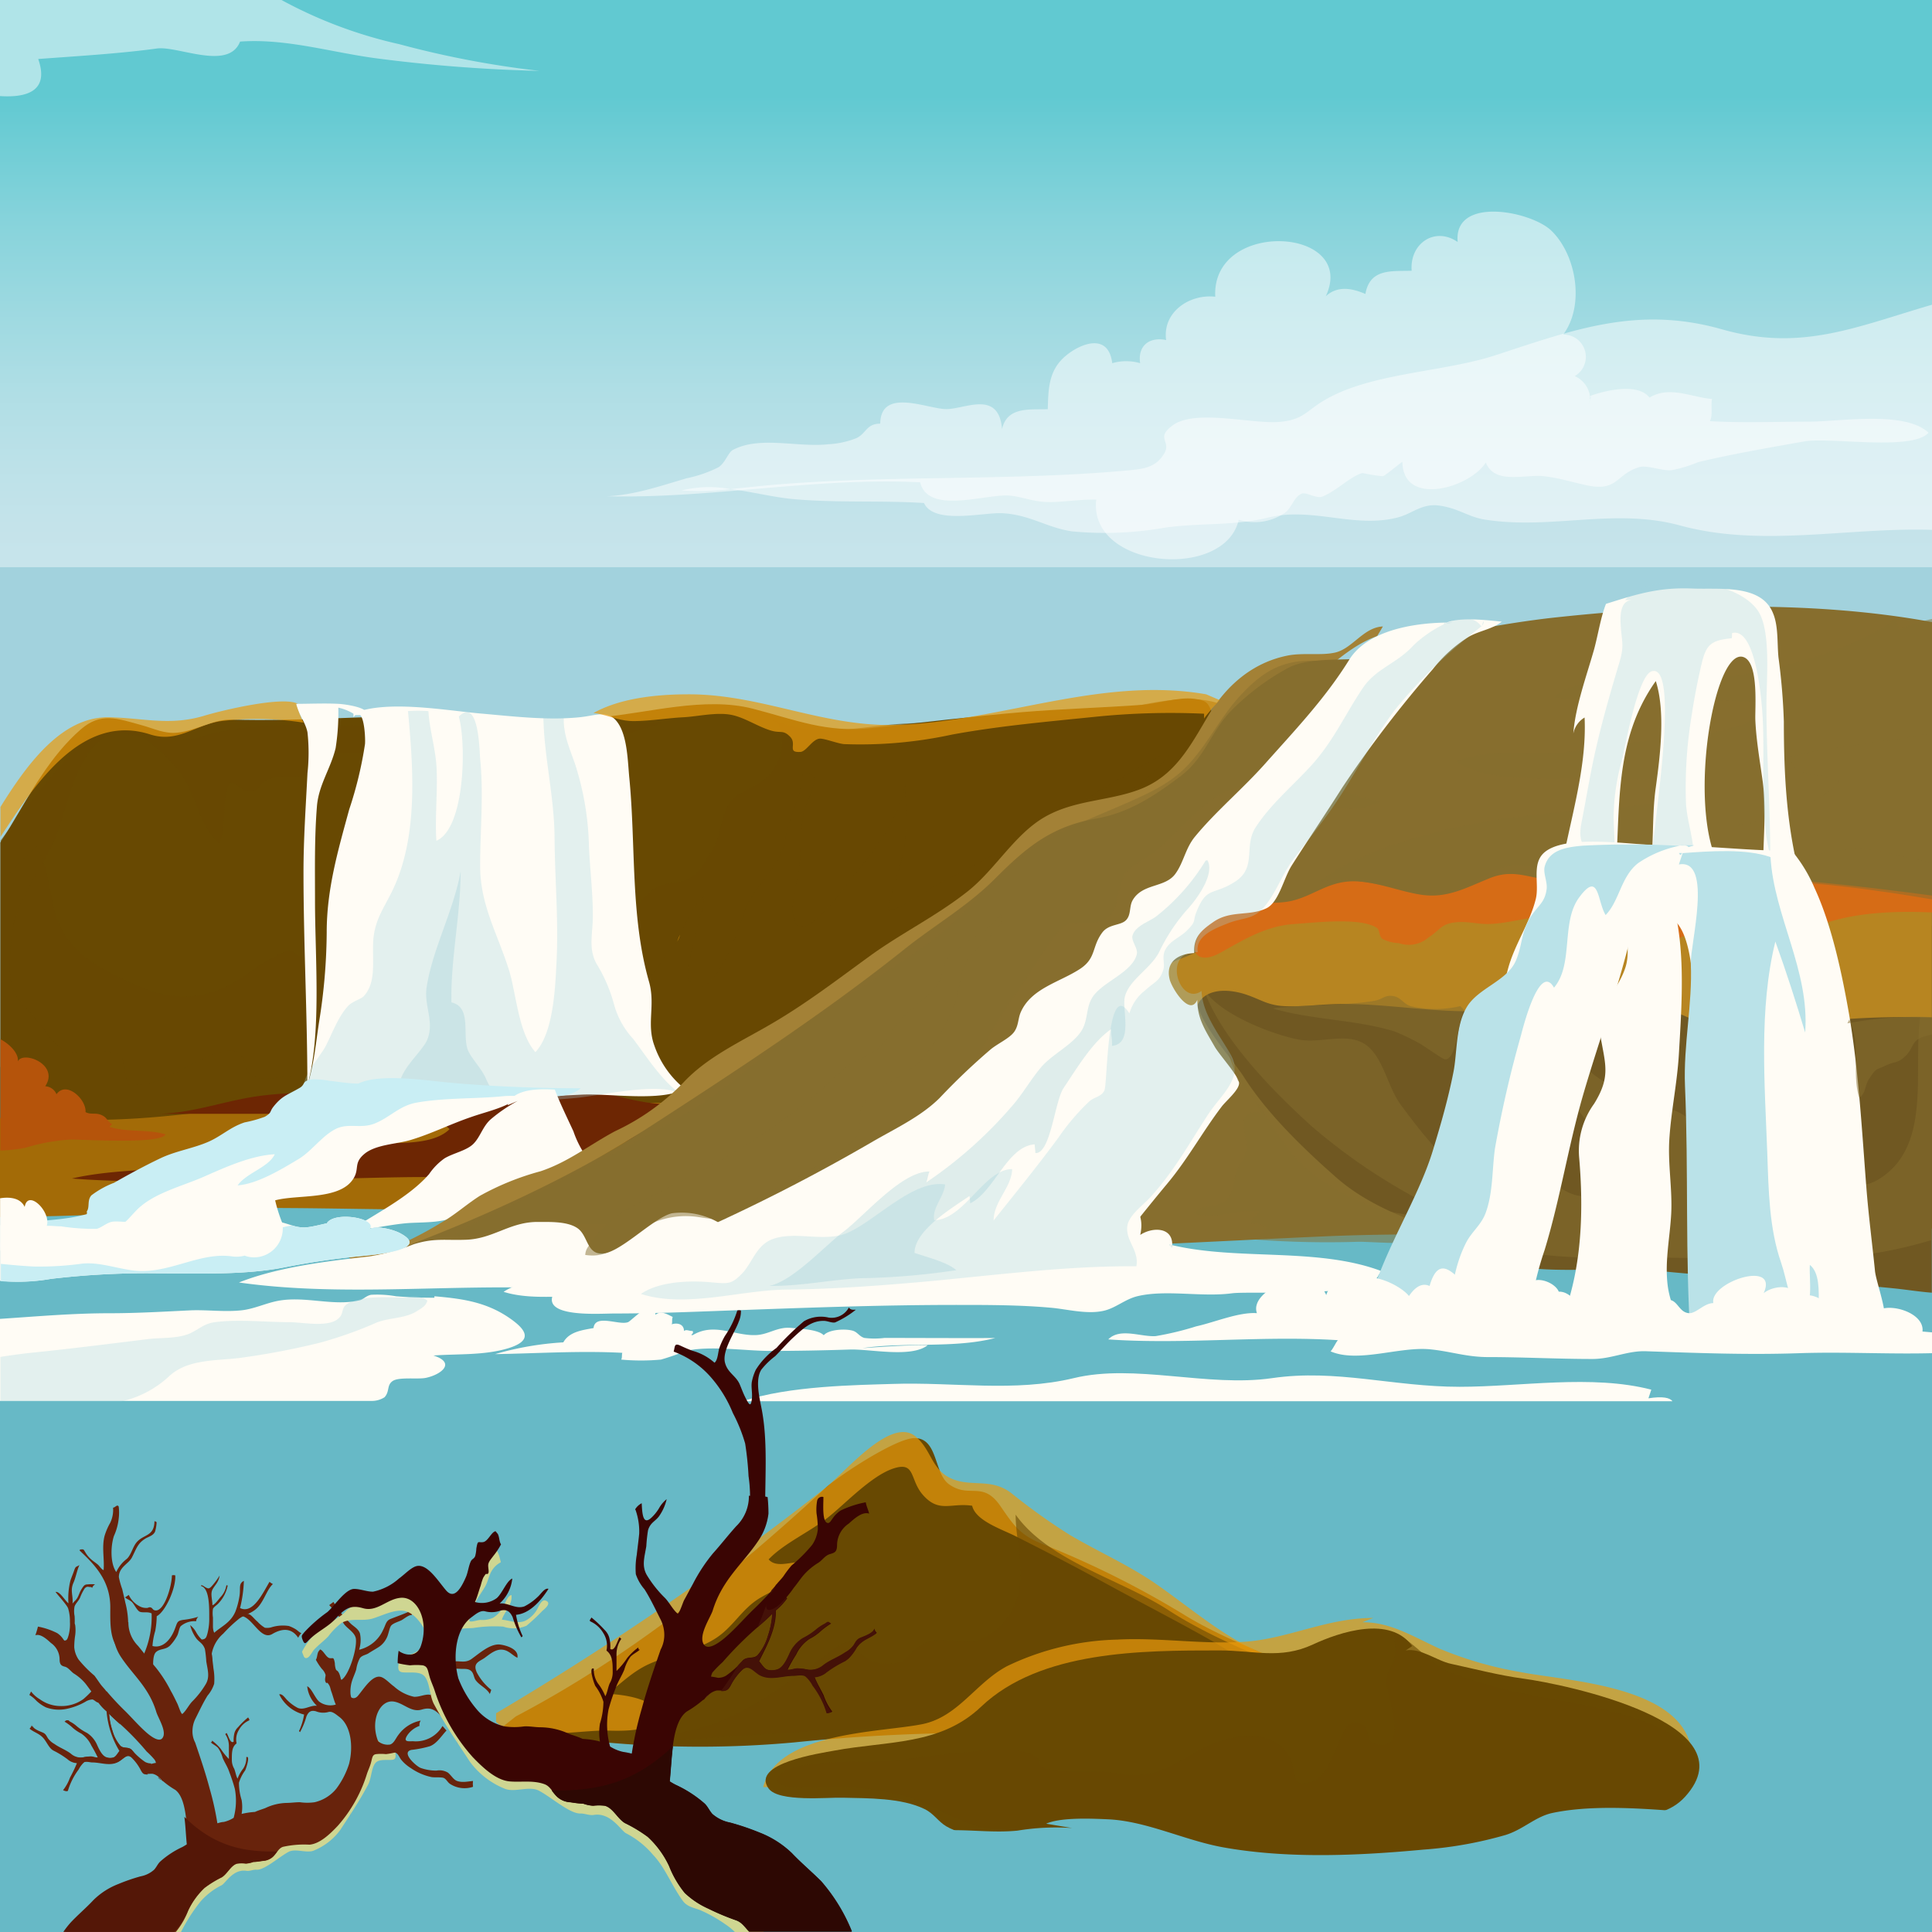 <svg xmlns="http://www.w3.org/2000/svg" xmlns:xlink="http://www.w3.org/1999/xlink" viewBox="0 0 223 223"><rect x="0" y="0" width="223" height="223" fill="#808080" stroke="none"/><defs><style>.cls-1{isolation:isolate;}.cls-11,.cls-2{fill:#a2d2dd;}.cls-3{opacity:0.4;fill:url(#linear-gradient);}.cls-17,.cls-24,.cls-3,.cls-7{mix-blend-mode:multiply;}.cls-4{fill:#fff;}.cls-17,.cls-4{opacity:0.5;}.cls-24,.cls-5{fill:#67b9c6;}.cls-6,.cls-7{fill:#684902;}.cls-7{opacity:0.6;}.cls-8{fill:#a36b07;}.cls-9{fill:#6d2603;}.cls-10{fill:#fffcf5;}.cls-11,.cls-13{opacity:0.3;}.cls-12,.cls-22{fill:#ea9a0c;}.cls-13{fill:#94cad3;}.cls-14{fill:#c9eef4;}.cls-15{fill:#a38136;}.cls-16,.cls-17{fill:#876e2e;}.cls-18{fill:#705822;}.cls-19{fill:#b78521;}.cls-20{fill:#d66c16;}.cls-21{fill:#bae2e8;}.cls-22{opacity:0.7;}.cls-23{fill:#b5540b;}.cls-25{fill:#cfd692;}.cls-26{fill:#68230c;}.cls-27{fill:#5b2418;}.cls-28{fill:#541707;}.cls-29{fill:#886627;}.cls-30{fill:#3a0503;}.cls-31{fill:#441108;}.cls-32{fill:#2d0803;}</style><linearGradient id="linear-gradient" x1="111.5" y1="65.47" x2="111.5" gradientUnits="userSpaceOnUse"><stop offset="0" stop-color="#fff"/><stop offset="0.07" stop-color="#f8fdfd"/><stop offset="0.18" stop-color="#e4f8f8"/><stop offset="0.31" stop-color="#c4f0f0"/><stop offset="0.45" stop-color="#97e4e5"/><stop offset="0.61" stop-color="#5ed5d7"/><stop offset="0.77" stop-color="#19c3c5"/><stop offset="0.83" stop-color="#00bcbf"/></linearGradient></defs><g class="cls-1"><g id="Layer_1" data-name="Layer 1"><rect class="cls-2" width="223" height="124.42"/><rect class="cls-3" width="223" height="65.47"/><path class="cls-4" d="M575.51,279.2c4.58-.34,9.39-.62,13.69-1.21,2.42-.34,8.28,2.61,9.61-.8,5.25-.38,10.36,1.2,15.56,1.91a176.45,176.45,0,0,0,19,1.47,109.45,109.45,0,0,1-16.18-3.08,52.18,52.18,0,0,1-13.6-5.1H571.1v11.09C574.18,283.68,576.82,282.92,575.51,279.2Z" transform="translate(-571.1 -272.39)"/><path class="cls-5" d="M794.1,495.39V398.21c-35.67-2.8-77-3.56-120-3.56-33.57,0-69.11,0-103,.89v99.85Z" transform="translate(-571.1 -272.39)"/><path class="cls-6" d="M624.87,403.5c6.93-.37,13.82-1.6,20.76-.88,9.51,1,18.79,2.58,28.37,2.6s18.7-2.42,27.52-6.18c8.37-3.57,23-13.07,17.58-23.89-3.19-6.41-4.71-13.43-7.8-19.9-.8-1.66-.65-2-2.43-2.21s-4.23.59-6,.71c-4.59.33-9.23.46-13.81.84-5.78.49-11.48,1.2-17.27,1.83-5.35.58-8.8-.94-13.8-2.23-5.57-1.43-12.06.5-17.64,1-6.29.58-12.9-.18-19.23-.18-7.8,0-15.69.66-23.21.44-2.3-.06-4.15,1.3-6.37,1.51-1.48.14-2.62-.46-4-.84-2.89-.8-4.78-1.55-7.09.44-3.49,3-5.82,7.35-8.18,11.27-.37.61-.76,1.21-1.13,1.81v39.43c9.43-1.31,18.86-2.75,28.33-3.7C607.92,404.54,616.35,404,624.87,403.5Z" transform="translate(-571.1 -272.39)"/><path class="cls-7" d="M659,355.4a11,11,0,0,1,1.8.32l0-.1Z" transform="translate(-571.1 -272.39)"/><path class="cls-7" d="M607.42,403.16c14.35-1.42,28.81-1,43-2.87,9.76-1.32,18.29-7.13,27-11.56,10.11-5.14,20.24-11.24,28.53-18.91,3-2.79,10.5-8.54,8.67-13.55-1.52-4.15-7.85-3.28-11.12-2.64-9.2,1.79-18.19,1.82-27.64,2.26-3.4.16-6.81.87-10.17.84a21,21,0,0,1-4.83-1,5.54,5.54,0,0,1-2.07,7c-1.38,1-2.87,1.14-3.67,2.68-.9,1.74-.81,3.6-2,5.43-.74,1.1-1.18,2.16-2.38,2.88s-2.45.42-3.63,1c-2.73,1.3-3.94,5.56-7,6.13-1-1.74.67-6.83-2.2-7.06-2.11-.16-4.33,4.54-5.8,5.93-3.16,3-10,6.59-14.54,7.07-2.56.27-5.87-.74-8.23-1.78a19.5,19.5,0,0,1-3.33-2c-1.68-1.16-1.07-1.2-2.81-.39-2.26,1-4.25,2.93-6.63,3.92-3.82,1.59-7,.85-10.62-.83-3.77-1.76-7.07-3.61-8.35-7.56-.81-2.52-.92-5.91-2.31-8.11-1.34,1.28-2.71,2.64-4,4.07v34.64a57.45,57.45,0,0,0,5.86-.53C587.09,406.65,597.2,404.17,607.42,403.16Z" transform="translate(-571.1 -272.39)"/><path class="cls-7" d="M628.49,401a128.08,128.08,0,0,1,18.29-.93c2.87,0,5.31.43,7.59-1.28a33.94,33.94,0,0,1,6-4.09c6.44-3,11-7.78,16.76-11.88,6.08-4.33,11.42-9.61,17.31-14.16,4.14-3.2,9.25-5.41,12.1-9.88-5.4,2.85-10.73,6.22-15.92,9.45-3.66,2.27-7.44,4.19-11.24,6.2-1.69.89-3.92,2.73-5.76,3.06.48-2.86,1.79-5.52,2-8.56.13-2.12,0-4.28,0-6.4-.38,3.92-3.81,8.27-6.2,11.22-1.23,1.52-5.58,7.67-6.63,4.88-.61-1.61.46-4.8.61-6.48.18-1.94.11-4.06.48-6,.23-1.14,2.67-5.13-.17-4.33-.19,2.81-1.59,4.71-2,7.47-.54,3.42-3.7,5.23-4.81,8.63-.41,1.27-3.39,10.32-6,8-1.31-1.19,1.59-8.35,1.48-10.17-1.45,1.17-2.63,4.54-3.9,6.22-1.86,2.47-3.45,5.16-5.85,7.21-3,2.55-8.59,6.38-12.73,6,.12-2.9,3-5.81,2.58-8.79-3.52,1.95-4.68,7.54-9,8.21-2.07.32-2.94,0-4.91,1a42.32,42.32,0,0,1-5.89,2c0-2.22,1.38-4.52,1.48-6.78-1.56,1.92-4.84,4.53-7.27,5.2-1.6.43-5.42,1.34-6.68.54-.85-.54-.76-2.19-1.54-2.67-1.16-.72-3.64.37-4.66.9-2.67,1.39-4.9,3-8.08,2.79-1.12-3.11.37-4-3.8-3.77-3.46.15-4,.08-5.91-2.61-1-1.41-2.95-3-3.61-4.63-.59-1.47-.31-4.12-.21-5.77.27-4.43,3.86-8.19,5.36-12.36,1.13-3.13,2.38-9.87,6.14-11.26,1.37-.5,2.8.51,4.2,0h.66c-1.32-.69-4-2.16-5.52-1.77s-3.09,3-4.16,4.2c-2.79,3.15-5.39,6.43-7.9,9.78v38.33q4.33-.48,8.69-1C596,404.73,612.36,403.31,628.49,401Z" transform="translate(-571.1 -272.39)"/><path class="cls-7" d="M585.37,356.51l.37.05-.15-.05Z" transform="translate(-571.1 -272.39)"/><path class="cls-7" d="M619,356.29c-7.8,0-16.47-1-23.88.88a11.32,11.32,0,0,1-4.65.65c-1.62-.21-3.08-1-4.71-1.26,2.19.79,4.7,3.21,6.11,5,1.71,2.23,2.4,6.67,4.58,8.17.83-2.17.22-4.77,1.14-7,.93,0,1.37,1,2.17,1,1.51.06,1-.71,2.16-1.29,1.61-.85,3.56,0,5.15-.81.61-.31.85-1.28,1.47-1.68a6.49,6.49,0,0,1,3.38-.65c2.42-.15,4.56.52,6.85.72,2.69.24,5.3-.75,7.92-1.28a47,47,0,0,1,9.55-.72,34.67,34.67,0,0,0,11.31-2.21c-4.92,0-9.67.89-14.57.89C628.27,356.73,623.71,356.29,619,356.29Z" transform="translate(-571.1 -272.39)"/><path class="cls-8" d="M620.53,412a28.07,28.07,0,0,0,12.16-2.28,140,140,0,0,0,17.68-9.44l.89-.22c-1.72-.69-4.28-.21-6.19-.45-3.18-.39-6.25-1.31-9.45-1.49-6.59-.39-13.12.61-19.69.61-10.53,0-21,2.52-31.45,2.87-4.59.16-9,.09-13.38-.17v11.43c6-.06,12-.22,18-.65C599.51,411.48,610.1,412,620.53,412Z" transform="translate(-571.1 -272.39)"/><path class="cls-9" d="M648.39,399.84c-4.82,0-9-2.24-13.77-2.43s-9.43.82-14.1,1.1c-6.48.4-13.52-.5-19.9.44-3.71.55-7.38,1.93-11.16,2h18.18c3.43,0,12.85-.8,15.35,1.77-2.42,2.41-8.57,1.27-11.81,1.71a91.45,91.45,0,0,1-11.84.94c-3,0-5,1.6-8,1.82-4,.29-8.22.36-11.94,1.23,8.87.69,18.05.05,27,.05,4.6,0,9.14-.22,13.73-.22,3.09,0,6.17.43,9.21-.05a55.45,55.45,0,0,0,12.22-3.27c1.57-.62,3-1.4,4.42-2.15.74-.38,1.47-.66,2.21-1s2.39-.82,2-1.06Z" transform="translate(-571.1 -272.39)"/><path class="cls-10" d="M646.62,393.05c-.91-2.51.16-4.66-.61-7.36-2.16-7.55-1.51-15.75-2.27-23.5-.18-1.85-.21-4.77-1.32-6.36s-2.36-.86-4.43-.65c-3.78.38-7.78-.12-11.5-.44-4-.36-10.87-1.6-14.59,0v.44c1.18-1.63,1.4,2.21,1.33,3.09a44.73,44.73,0,0,1-1.82,7.54c-1.3,4.76-2.6,9.2-2.6,14.19a66.79,66.79,0,0,1-.88,10.34c-.41,2.64-.68,6-1.76,8.37,2.94-.16,6,.47,9,.47h11.06c4,0,8-.25,12-.44,3.31-.16,9.13.85,11.92-.66A11,11,0,0,1,646.62,393.05Z" transform="translate(-571.1 -272.39)"/><path class="cls-11" d="M605.71,399l.66-.44,0,0A1.57,1.57,0,0,0,605.71,399Z" transform="translate(-571.1 -272.39)"/><path class="cls-11" d="M644.19,392.31a9.6,9.6,0,0,1-2.22-4,17.36,17.36,0,0,0-2-4.65c-1-1.81-.44-3.45-.44-5.58,0-2.67-.33-5.31-.45-8a33.08,33.08,0,0,0-1.59-9.46c-.65-1.9-1.4-3.46-1.31-5.49a18.58,18.58,0,0,0-2.36,0c.06,4.51,1.26,9.18,1.29,13.94s.47,9.52.23,14.29c-.15,2.95-.34,8.25-2.44,10.47-1.92-2.14-2.2-6.57-3-9.31-1.33-4.31-3.37-7.58-3.38-12.17,0-4.15.42-8.25,0-12.38-.08-.85-.13-7.18-2.46-4.87.88,3.16.72,12.89-2.59,14.34-.19-2.89.19-5.86,0-8.76-.16-2.1-.8-4.12-.92-6.21a15.49,15.49,0,0,0-2.36,0c.59,6.33,1.18,14-1.53,20.14-1.08,2.46-2.36,3.77-2.49,6.58-.1,2.26.37,4.62-1.1,6.2-.28.3-1.27.58-1.76,1.08-1.16,1.22-1.86,3.2-2.62,4.67-.6,1.18-3.38,4.21-2.28,5.27,2.09-.94,7.26.5,9.09.69a106.54,106.54,0,0,0,11,.44c3.76,0,7.57-.07,11.28-.44,2.68-.26,10.1-2,12.13-.25C647.55,397.25,645.88,394.55,644.19,392.31Z" transform="translate(-571.1 -272.39)"/><path class="cls-12" d="M649.58,380.28l-.31.77A2.54,2.54,0,0,0,649.58,380.28Z" transform="translate(-571.1 -272.39)"/><path class="cls-13" d="M625.21,393.82c-.89-1.65.48-5.17-2-5.73-.12-4.87,1.06-10.08,1.06-15.15-.78,4.49-3.26,9-3.93,13.42-.33,2.17,1,4.07,0,6.2-.83,1.63-4.06,4.1-2.88,6.18l-.66.88c.57-.83,4.8-1,6.2-.89,1.88.1,3.72.72,5.65.69a14,14,0,0,1-1.52-2.67C626.58,395.63,625.73,394.79,625.21,393.82Z" transform="translate(-571.1 -272.39)"/><path class="cls-10" d="M595.55,415.05a60,60,0,0,1,8.42-.83,17.7,17.7,0,0,1-1.11-3.28c2.54-.7,7.41,0,9-2.46.78-1.18,0-1.81,1.3-2.9s3.76-1.14,5.27-1.59c2.41-.71,4.6-1.83,7-2.65,2-.71,4.33-1.13,5.91-2.56-5-.33-10.18,0-15.24,0-3.08,0-7.86.51-10.29-.62a6.06,6.06,0,0,0-1.45,1.5c-.85,1.31.29,1.11-1.36,2-2.15,1.15-4.25,1.33-6.2,3-3.58,3.14-8.25,3.9-12.31,6.64a3.45,3.45,0,0,1,1.5,1.12,28,28,0,0,0-10.63,2.25,18.16,18.16,0,0,1-4.27,1.13v.56c2.48-.28,5-.53,7.47-.59C584.28,415.62,589.87,415.71,595.55,415.05Z" transform="translate(-571.1 -272.39)"/><path class="cls-10" d="M605.82,398.12l.44-.27-.55.23Z" transform="translate(-571.1 -272.39)"/><path class="cls-10" d="M606.81,397.63a3.94,3.94,0,0,0-.55.22Z" transform="translate(-571.1 -272.39)"/><path class="cls-10" d="M610.13,353.63c-1.59-.08-3.25,0-4.83,0,.2,1.13,1.06,2.11,1.29,3.29a21.72,21.72,0,0,1,0,4.7c-.19,3.81-.46,7.56-.46,11.45,0,8.13.44,16.34.45,24.57,1.65-5.75.88-14.75.88-21.26,0-3.64-.07-7.28.22-10.89.19-2.5,1.59-4.37,2.16-6.75a26,26,0,0,0,.31-4.67,5.71,5.71,0,0,1,2,.86h1.11C614,354.15,611.16,353.68,610.13,353.63Z" transform="translate(-571.1 -272.39)"/><path class="cls-14" d="M612.45,397.47h1.17c-.39,0-.76,0-1.14,0Z" transform="translate(-571.1 -272.39)"/><path class="cls-14" d="M583.73,414.25c1.93-.54,1.88-.91,3.18-2.22,1.9-1.92,5.21-2.72,7.63-3.78s5.47-2.48,8.27-2.63c-.69,1.51-3.26,2.14-4.28,3.59,2.29-.16,5.14-1.9,7.1-3.08,1.49-.91,2.76-2.78,4.35-3.49,1.41-.63,2.79.05,4.34-.56,1.81-.72,2.88-2.07,4.86-2.42,3.24-.58,6.82-.42,10-.74,2.35-.23,7.21.71,8.94-.92-4.95,0-10.28-.2-15.25-.66-2.67-.25-8-1.07-10.41.12.38,0,.75,0,1.14,0h-1.14c-1.13,0-2.25-.21-3.34-.32a9.85,9.85,0,0,0-2-.17c-1.23.19-.72.58-1.45,1-1.43.83-2,.89-3,2.15-.49.62-.15.66-1,1.17a14.41,14.41,0,0,1-2.33.65c-1.63.53-2.63,1.54-4.12,2.21-1.8.8-3.8,1.07-5.62,1.94s-3.58,1.82-5.33,2.82a10.47,10.47,0,0,0-2.63,1.46c-.51.6-.15,1.35-.53,1.86a.44.44,0,0,1,0,.3c-2.61.73-5.8.77-8.47,1a9.28,9.28,0,0,0-1.52.28v2.93c1.61-.2,3.19-.43,4.74-.68A66.82,66.82,0,0,0,583.73,414.25Z" transform="translate(-571.1 -272.39)"/><path class="cls-10" d="M638.65,405.72a11.49,11.49,0,0,1-1.36-2.74c-.75-1.63-1.52-3.18-2.15-4.82-1.63-.1-4.86-.17-5.44,1.8l1.16-.5a17.7,17.7,0,0,0-3.19,2.19c-.89.85-1.15,2-1.94,2.78s-2.33,1.06-3.33,1.67a7.16,7.16,0,0,0-1.78,1.82c-2.3,2.64-6.13,4.53-9,6.42,2.26,0,4.54-.65,6.78-.79,1.85-.1,4.19,0,5.81-1,2-1.17,2.75-2.41,5.3-2.65a69.2,69.2,0,0,0,12.1-2C640.84,407.14,639.42,406.65,638.65,405.72Z" transform="translate(-571.1 -272.39)"/><path class="cls-15" d="M719.76,348.05c-4.11.81-7.17,3.5-9.28,7.08s-3.86,6.84-7.79,8.36c-3.58,1.38-7.52,1.2-11,3.2s-5.72,6.07-8.89,8.58c-3.6,2.85-7.64,4.81-11.29,7.46s-7.28,5.44-11.26,7.77c-3.52,2.07-7.44,3.82-10.24,6.81a26.61,26.61,0,0,1-7.9,5.64c-3,1.6-5.36,3.54-8.61,4.63a31,31,0,0,0-7,2.83c-1.58,1-2.91,2.24-4.55,3.15a41,41,0,0,1-5.13,2.67c-1.86.68-3.85.29-5.68,1.08,1.1,1.28,4.2.61,5.73.14,4-1.24,7.91-3.76,11.9-5.32,5-2,9.94-5.22,14.63-8,8.19-4.79,16.35-9.29,24.76-13.66s16-10.29,23.66-15.86c5.58-4,11.63-7.33,17-11.6a37.65,37.65,0,0,0,5.81-6.1c1.76-2.17,4.43-3,6.58-4.74,2.74-2.24,5.52-5.18,8.85-6.36l.66-1.11c-2.3.09-3.59,2.71-5.7,3.05C723.52,348.05,721.5,347.72,719.76,348.05Z" transform="translate(-571.1 -272.39)"/><path class="cls-16" d="M749.81,343.75a122.06,122.06,0,0,0-20.54,4.31h1.33c-3.17.84-7.61-.05-10.62,1.32a27.7,27.7,0,0,0-7,5.28c-2.24,2.49-2.86,5.24-5.63,7.33-3.16,2.38-6,4.23-9.81,4.9-5.18.92-8.07,3.39-11.67,7-3.15,3.13-6.83,5.24-10.3,8-9.36,7.47-19.47,14.07-29.52,20.58-9,5.86-19.9,10.75-29.9,14.45,7.84-1.58,17.52.15,25.59.15,12.12,0,24.25-.33,36.4-.33,15.6,0,30.94-1,46.44-1.67,15-.61,30.12.4,45.12-.31,8.09-.38,16.25-.59,24.43-.56v-70C779.89,341.55,763.52,342.22,749.81,343.75Z" transform="translate(-571.1 -272.39)"/><path class="cls-17" d="M729.58,348.05a4.05,4.05,0,0,0,.35-.21l-.44.22Z" transform="translate(-571.1 -272.39)"/><path class="cls-17" d="M729.58,348.05c-2.32,1.26-5.84.37-8.44.66-3,.33-4.87,1.83-6.85,3.93-2.23,2.39-3.61,5.32-5.8,7.76-2,2.27-4.52,3.43-7.26,4.64-4.2,1.86-8.61,3.39-12.2,6.23-4,3.15-6.87,7.18-11.06,10.2-4.56,3.27-9.52,5.94-14.14,9.2s-8.56,7.35-13.49,10.22c-5.41,3.16-11,6.05-16.59,8.86-3.26,1.63-7.45,3.41-10.37,5.26,3.94,0,7.93-1.29,12-1.28h12.71c11.39,0,22.73-.41,34.06-1.33,7.16-.57.4-4-1.53-7.68-1.64-3.16.61-5.88,2.24-8.52,1.76-2.83,3.16-5.87,5.13-8.57,1.58-2.14,2.87-4.44,4.41-6.61,2.3-3.23,2.41-1.54,5.45-2.22,2.08-.46,1.95-1.89,2.48-3.76.6-2.15.7-2.23,2.65-3.37,3.85-2.26,6.58-7.24,10.93-8.36,5-1.29,11.32,4.57,16.49,1.6-2.54-.5-6.69-1.59-7.26-4.69-.46-2.58,2.36-3.9,4.22-5.1,1.47-.95,4.59-2.14,4.81-4.19C732.31,349.5,731,347.84,729.58,348.05Z" transform="translate(-571.1 -272.39)"/><path class="cls-18" d="M787,380c-3.19.52-6.35,1.09-9.52,1.67-5.11.92-10.21.63-15.31,1.2s-10.1,2.48-15.45,2.83c-5.78.39-11.63.66-17.43.66-4,0-8-.06-12-.44-2.07-.2-7.47-1.68-8.12.66-.77,2.77,4.17,8,5.47,10.07,2.76,4.32,6.86,8.27,10.72,11.67,5.37,4.71,12.86,6.07,19.19,8.94,1.84.84,2.39,1.47,4.24,1.6,4.61.32,9.24-.25,13.83.23,9,.93,18.07,1.1,27,2,1.42.14,2.94.39,4.46.51V379.21A68,68,0,0,0,787,380Z" transform="translate(-571.1 -272.39)"/><path class="cls-17" d="M793.17,387.73c-1.81,5.87,1.29,15.39-4.15,20-8.67,7.33-10-15.77-12-19.23-2.64,2.84-1.12,10.72-1.11,14.4,0,3.41-1.24,10.87-5.75,6-1.66-1.8-1.8-4.19-3.09-6.18-1.44-2.24-3.88-2.5-6.19-3.38-4.71-1.78-8.32-3.57-9.33-8.75-4.32.09.2,7.93,1.14,9.2,1.42,1.9,6.72,7.85,3.27,10.06-4.84,3.11-10.15-6.46-11.45-9.52a34.2,34.2,0,0,1-2.69-10.59c-3.4,3.3-.86,12.06.42,15.91.76,2.26.89,4.24-1.93,2.44-2.64-1.69-5.73-5.73-7.58-8.26-1.39-1.91-1.92-5.08-3.69-6.62-2.13-1.86-5.31-.33-8-.82-3-.56-9.46-3-11.07-6,2,5.83,8.1,12,12.61,16.07a68.24,68.24,0,0,0,19,11.51c2.73,1.16,4.81,2.84,7.79,3.27a51.17,51.17,0,0,0,7.24.27c7.63,0,15.2.22,22.85.22a52.07,52.07,0,0,0,14.61-2.21V388.57Q793.7,388.18,793.17,387.73Z" transform="translate(-571.1 -272.39)"/><path class="cls-19" d="M774.15,374.59c-4-.16-11,1.4-14.59-.22v-.22a39.52,39.52,0,0,0-11,1.33c-3.93,1-7.46,1-11.5,1.1-6.21.2-12.94-.47-18.85,1.61-3.38,1.18-6.54,3-9.72,4.42-1.33.59-3.55,1.05-3.29,2.82.15,1,3,3.41,3.91,3.5.76-2.66,3.92-2.43,6-1.68,1.61.57,2.37,1.17,4.2,1.27s3.68-.15,5.53-.22c6.7-.26,13.53,1.51,20.28.5a13,13,0,0,1,3.37-.5c1.53.16,2.79,1.48,4.37,1.56,1.4.07,2.33-.67,3.7-.95a18.14,18.14,0,0,1,7.19.11c1.56.37,2.77,1.22,4.35,1.62a27.5,27.5,0,0,0,9.91,0,99.24,99.24,0,0,1,16.07-.81V376.24C787.4,375.38,780.65,374.85,774.15,374.59Z" transform="translate(-571.1 -272.39)"/><path class="cls-20" d="M757.35,373.71l1.11-.44c-2.62,0-5.29.66-7.91.66-2.87,0-4.54-1.37-7.51-.17-2.75,1.1-4.91,2.38-8,1.89-2.38-.38-4.58-1.32-7.07-1.51-3.31-.26-5,1.56-7.73,2.22-1.91.46-3.83,0-5.75.62s-3.73,1.25-4.82,3c-1.54,2.44-.22,3.78,2.29,2.38,2.72-1.51,5.24-3.09,8.48-3.31,2.65-.19,7.73-.78,9.58.44.35.23.22.93.65,1.28a4.6,4.6,0,0,0,1.89.48,3.46,3.46,0,0,0,3.42-.65c1.39-.88,1.44-1.64,3.34-1.77,1.28-.1,2.45.26,3.73.21,2-.07,4-.68,6.08-.88,1.39-.15,5.39-1,6.7-.22s.17,1.06.88,2c1.22,1.62,3.53,1.73,5.5,1.55,2.73-.25,5.54-2.81,8.22-2.45,1.63.22,3.05,1.45,4.92,1.57a9.11,9.11,0,0,0,5-1.11c4-1.77,9.13-2,13.76-1.79v-1.95C781.88,374.14,769.68,372.85,757.35,373.71Z" transform="translate(-571.1 -272.39)"/><path class="cls-10" d="M738.07,344.25h.65l-1,.16a2.68,2.68,0,0,1,.34-.16c-3.91.05-9.15.93-11.24,4.31-2.73,4.4-6.15,8-9.59,11.86-2.65,3-5.74,5.55-8.2,8.54-1.11,1.34-1.31,3-2.28,4.31-1.19,1.61-3.75,1.06-4.9,3-.44.74-.16,1.69-.78,2.33s-2,.42-2.75,1.44c-1.22,1.64-.67,2.94-2.55,4.18-2.36,1.55-5.63,2.23-6.85,5-.33.75-.24,1.57-.78,2.3s-1.91,1.34-2.7,2a76.11,76.11,0,0,0-5.89,5.61c-2.16,2.14-5.06,3.49-7.67,5a212.59,212.59,0,0,1-21.11,10.77c-2.26,1-4.5,2.56-6.87,3-2.56.45-5.12.86-7.67,1.53-2.12.55-5.18.84-7,2.07,2.54.79,5.3.54,7.92.54,5.05,0,10.1-.12,15.14.13,7.81.38,15.57.2,23.39.2h17.23c2.85,0,2.9-.59,4.62-2.87,2.7-3.56,5.45-7.06,8.31-10.5,2.35-2.81,4.08-6,6.28-8.89.51-.67,2.06-1.95,2-2.74s-2.28-3.23-2.82-4.18c-1.07-1.88-2-3.19-2-5.39-.87,2-3-1.43-3.2-2.41-.47-2,1-2.9,2.84-3-.1-1.79.75-2.57,2.21-3.58,2-1.39,4.14-.63,6.12-1.58,1.44-.68,2-3.48,2.92-4.93,1.91-3,3.94-6,5.89-9.08a135.13,135.13,0,0,1,10.41-13.6,16.2,16.2,0,0,1,4.14-3.73c1.22-.7,2.76-.88,3.81-1.75C742.88,344,739.74,343.58,738.07,344.25Z" transform="translate(-571.1 -272.39)"/><path class="cls-10" d="M737.73,344.41l1-.16h-.65A2.68,2.68,0,0,0,737.73,344.41Z" transform="translate(-571.1 -272.39)"/><path class="cls-17" d="M790.3,345.07l-.33-1.32c-4.74,3.58-12.08,5.38-18,6.56-3.61.72-20.27-.39-21.45,2.67,8.25.47,16.51.06,24.81.43-.86,3.72-11.41,4.09-14.55,4.53s-6.49,1-9.69,1.32c-3.74.33-8.54-.53-11.9,1.05,3.72,2.48,10.33,1.79,14.61,2,4.5.24,9.08-.22,13.56.05-.93,3.15-12.14,3.42-14.84,3.68a97,97,0,0,0-14.71,2.15c-4.87,1.24-10.52,3-14.49,6,5.77-1.18,11,2.48,16.24.72,2.39-.79,4.28-2.78,6.95-2.65s4.17,1.66,7,1.66c3.08,0,6-1.61,9-1.33,2.7.26,5,1.33,8,1.33A125.87,125.87,0,0,1,788,375.25c2,.27,4.07.61,6.11.95V343.83A22,22,0,0,0,790.3,345.07Z" transform="translate(-571.1 -272.39)"/><path class="cls-17" d="M777.75,359.72c.34,2.92,4,1.6,5.65,2.91-4,4.22-13.13,5.67-18.64,5.66-5.84,0-10.42,2.66-16.15,2.65,8.82-.28,17.82,1.45,26.62,1,4-.21,8.59-2.19,12.62-1.34,2.16.45,4.19.94,6.25,1.35V357C788.66,358.11,783.05,358.47,777.75,359.72Z" transform="translate(-571.1 -272.39)"/><path class="cls-10" d="M706.39,416.38a2.18,2.18,0,0,0,0-.25l-.34-.08Z" transform="translate(-571.1 -272.39)"/><path class="cls-10" d="M706.39,416.38l-.33-.33.34.08c.09-2.11-2.25-2.15-3.69-1.2,1.46-6.33-9.67-6.41-9.31-.92-3.3-.63-3,3.46-5.26,3.39-1.67,0-1.15-2.6-2.29-3.34-3.06-2-6.92,1.57-9.06,3-1.41.93-1.59,2.73-3.93,1.37-1.91-1.12-1.17-2.69-3.54-3.68-4.29-1.8-7.5,1.52-11.34,1.74s-1-.71-3.07-2.41a8.51,8.51,0,0,0-6.24-1.65c-2.22.52-6.2,4.85-8.28,4.66-1.59-.15-1.46-2.13-2.64-2.94s-3.22-.71-4.59-.72c-3.28,0-5.16,2-8.4,2.06-2.27.08-3.54-.22-5.89.51a24.44,24.44,0,0,1-5.19,1.42c-4.79.53-10.52,1.22-15,3,12.11,1.71,24.5.12,36.68.7C632.7,424.59,640.2,424,642,424c4.32,0,8.53-.17,12.85-.33,8.85-.32,17.68-.66,26.61-.66,3.68,0,7.38,0,11,.33,1.86.17,4.13.79,6.06.34,1.38-.32,2.43-1.33,3.88-1.68,3.3-.78,7.4.13,10.88-.33,2.23-.3,15.66.63,16.92-2.05,0-.06.34-.49.36-.51-7.37-2.78-16.47-1.19-24.16-3A2.18,2.18,0,0,1,706.39,416.38Z" transform="translate(-571.1 -272.39)"/><path class="cls-11" d="M742.1,344.74l0-.1-.07.06Z" transform="translate(-571.1 -272.39)"/><path class="cls-11" d="M742.13,344.64c.19-.2.29-.38.19-.56Z" transform="translate(-571.1 -272.39)"/><path class="cls-11" d="M734.14,347c-1.88,2-4.25,2.58-5.74,4.81-2.1,3.13-3.39,6.14-6,9-2.12,2.31-4.66,4.43-6.37,7.08-1.41,2.18.18,4.62-2.36,6.26s-3.29.49-4.48,3.52c-.44,1.12.05,1-1.11,2.15-.83.82-1.94,1.14-2.49,2.22-.41.82,0,1.56-.21,2.26-.42,1.38-1,1.38-2.16,2.45a5.11,5.11,0,0,0-1.76,2.61c-2.62-4.18-2.52,8.11-2.88,8.88s-1.09.7-1.77,1.3a25.82,25.82,0,0,0-3.55,4.17c-2.4,3.26-5,6.45-7.47,9.55,0-2.2,2.07-3.79,2.14-5.93-3.22,0-5.54,5.85-9,5.9-.27-1.41,1.16-2.74,1.26-4.13-3.78-.58-8.15,4.36-11.47,5.67-2.64,1-6-.35-8.56.69-1.81.74-2.25,2.75-3.43,3.95s-1.55,1.17-3.43,1c-2.49-.24-6.07-.15-8.22,1.33,5.19,1.67,11.45-.45,16.8-.5,5.08-.05,10-.4,15-.83,8.34-.73,17-1.93,25.39-1.86.3-1.82-1.11-2.8-1.07-4.39,0-1.37,1.71-2.53,2.64-3.54,2.75-3,4.47-6.16,6.65-9.51,1.53-2.37,4.16-4.27,2.71-6.9-1.2-2.2-3.32-4.7-3.41-7.44-2.55,1.85-4.69-4.68-.44-4.48-.29-1.86,1.93-2.71,3.36-3.28,1.94-.79,3-.38,4.36-2s2.06-3.8,3.37-5.51,2.89-3.69,4.21-5.53c2.68-3.77,4.7-8,7.51-11.71a57.26,57.26,0,0,1,8.68-8.58c.42-.37.92-.69,1.23-1C740.35,342.19,735.52,345.52,734.14,347Z" transform="translate(-571.1 -272.39)"/><path class="cls-10" d="M776.38,348.27c-.16-1.61,0-3.59-.62-5.08-1.34-3.42-6.19-2.74-9.34-2.87-3.92-.16-6.44.67-9.95,1.77-.62,1.57-.91,3.57-1.38,5.28-.85,3-2.16,6.57-2.39,9.69a2.76,2.76,0,0,1,1.3-1.85c.29,6.12-1.88,12.41-2.81,18.24,2.07.12,4.33-.23,6.35.18.64-7.86-.25-15.7,4.68-22.63,1.13,3.57.51,8.53,0,12.27-.45,3.12-.21,6.45-.63,9.52,3.53-.18,6.73,2,10.18,1.8-6.93-3-3.32-28,.64-26.33,1.72.74,1.24,5.88,1.3,7.27.11,2.4.53,4.71.85,7.07.52,3.82-.11,7.89.08,11.74,1.39-.24,2.91-.13,4.36-.23-1.67-6-2-12.13-2-18.43A72.58,72.58,0,0,0,776.38,348.27Z" transform="translate(-571.1 -272.39)"/><path class="cls-11" d="M774.33,343.47c-1.93-4.35-12.68-5.31-15.65-1.82h.88c-1.52,0-1.46,1.92-1.38,3.09.11,1.66.4,2.15-.11,3.93-1,3.34-2,6.78-2.77,10.17-.65,2.82-1.11,5.76-1.66,8.51-.61,3.11,1,3.43,3.45,4.95.63-1.59.26-3.87.26-5.61a25.24,25.24,0,0,1,.94-6.48c.38-1.52,1.85-9.89,3.47-10.34,3.47-1-.13,19.62,0,21.82,1.57.08,3.22.08,4.8,0,.19-2.09-.76-4.48-.86-6.65a51.31,51.31,0,0,1,.66-10.08c.3-2,.71-4.11,1.16-6,.53-2.21,1.11-2.66,3.46-2.9.06-.21,0-.39.06-.6,2.69-.7,3.39,7.56,3.51,9.69.29,5.18-.37,11.39.88,16,0-5.87-.44-11.6-.44-17.46C775,350.82,775.45,346,774.33,343.47Z" transform="translate(-571.1 -272.39)"/><path class="cls-13" d="M710.26,371.72a24,24,0,0,1-5.75,6.48c-.85.61-2.33,1.05-2.68,2.14-.21.66.66,1.5.48,2.21-.53,2.08-3.91,3.16-5.07,4.88-.85,1.27-.5,2.69-1.35,4-1.08,1.62-3.39,2.67-4.65,4.18s-2.06,3-3.32,4.44a49.49,49.49,0,0,1-9.91,8.82c.15-.31.2-.9.38-1.26-3.22-.05-7.53,5.16-10,7-2.19,1.68-5.82,5.67-8.49,6.2,3.51.07,7-.71,10.5-.88a83.21,83.21,0,0,0,11.08-.93c-1-.91-3.33-1.48-4.82-2,0-2.62,4.4-5.22,6.34-6.56a8,8,0,0,1,.08.84c2.78-1.31,4.26-6.6,7.45-6.8,0,.32.09.72.07,1,1.78.13,2.23-6,3.28-7.53,1.48-2.21,3.33-5.31,5.5-6.79-.11.6.16,1.35.06,1.95,2.55-.22,1.11-4.27,1.51-5.72.53-1.94,2.92-3.17,3.93-5.08a21.12,21.12,0,0,1,3.39-5.09c1.13-1.26,3.05-4,2.2-5.53Z" transform="translate(-571.1 -272.39)"/><path class="cls-17" d="M714,397.15a17.43,17.43,0,0,1,1.75,2,51,51,0,0,1-3.08-5.75Z" transform="translate(-571.1 -272.39)"/><path class="cls-17" d="M729.89,411.8a25.74,25.74,0,0,1-8.41-4.92c-2.37-2.26-3.79-5.22-5.71-7.74.31.57.61,1.14.88,1.72-2.62-.48-2,1.39-1.8,2.92.25,2-.15,1.91-.89,3.48-.5,1-.38,2.46-1.1,3.38-1,1.27-3,.69-3.91,1.77,2.36.89,5-.53,7.48-.19a7.12,7.12,0,0,0-1.06,1.48,2.16,2.16,0,0,1,2,.47c-.5.27-1,1-1.34,1.3a112.58,112.58,0,0,0,11.92.25c2.15,0,9.62.75,10.87-1.11C737.23,412.68,732.22,412.69,729.89,411.8Z" transform="translate(-571.1 -272.39)"/><path class="cls-17" d="M681.72,381.84c-1.82,1.29-1.29,1.33-1.93,3.15-1,2.77-3.81,3.38-5.35,5.92s-2.32,2.81-4.89,4.19c-1.8,1-2.95,2.56-4.44,3.82a84.26,84.26,0,0,1-14.38,9.33c-3.46,1.84-9.23,4-11.4,7.52-.38.62-.62.78-.68,1.47,2.77.42,3.86-1.24,5.92-2.63a9.69,9.69,0,0,1,6.87-1.78c2.55.36,2.58.54,4.81-.86,3.67-2.31,7.79-3.81,11.33-6.42.93-.68,2.15-1.34,2.61-2.43s-.16-2.05.48-3.1c1.35-2.24,5.08-3.35,6.91-5.47a20.29,20.29,0,0,0,3.76-6.42c.59-1.67.49-3.49,1.5-5s3.21-3,4-4.6l-.22-.66C685.35,379.71,683.47,380.6,681.72,381.84Z" transform="translate(-571.1 -272.39)"/><path class="cls-10" d="M786.53,409.53c-.52-6.64-.89-13.53-2-20.07-.82-4.69-2-10.3-4-14.6a17.22,17.22,0,0,0-2.59-4.25h.22c-5.3,0-10.34-.67-15.54-.66-3,0-11-1.39-13.38.94-1.33,1.31-.46,3.56-.87,5.25-.68,2.79-2.47,5.28-3.22,8.12-1.07,4-2.39,7.86-3.7,11.83-1.5,4.56-2.52,9.34-4.14,13.83-1.34,3.68-3.28,7.14-4.48,10.9-.51,1.6-.91,3.87-2.13,5.08,5.6-.06,11,1.57,16.69,1.28a38.13,38.13,0,0,1,2-10.52c1.78-5.84,2.71-11.88,4.4-17.75,1.89-6.54,4.44-13.35,5.86-19.88.94,2.86-.39,7.84-1.2,10.81a81.5,81.5,0,0,0-2.18,13.5,131.49,131.49,0,0,0-.87,13.49c0,2.61,0,6.49-1,8.86a10.21,10.21,0,0,0,4.3-.72c.22-3.69.09-7.13,1-10.79,1.16-4.78,1-9.57,1.66-14.39.54-3.92,1.39-7.79,2-11.71.38-2.49-.42-7.45,1.15-9.32,2.32,2.35,2.06,9.77,2.23,12.86.32,5.72.48,11.33,1.1,17a121.31,121.31,0,0,0,1.93,12.17c.38,1.82,1.15,3.67.51,5.47,2.79-.13,5.74.26,8.6.26,1.63,0,8.37.72,9.47-.48s-.74-5.58-.84-7.05C787.19,415.84,786.78,412.7,786.53,409.53Z" transform="translate(-571.1 -272.39)"/><path class="cls-10" d="M764,412.45c.14-2.9-.41-5.74-.21-8.67.22-3.3.91-6.45,1.1-9.8.26-4.5.6-9.39,0-13.86-.24-1.83-.49-3.3-2.48-3.93-1.7-.54-3.9.16-3.93,2.16l.22-.44c-.06,2,.65,4.24,0,6.19-1,3.06-3.5,4.33-2.85,8,.57,3.23,1.15,4.62-.75,7.69a9.23,9.23,0,0,0-1.72,6.29c.59,7,.25,14.61-3.07,21,3.59,2.3,11.56.45,15.43-.05-.72-1.95-1.85-4-2.14-6.21C763.23,418,763.86,415.2,764,412.45Z" transform="translate(-571.1 -272.39)"/><path class="cls-21" d="M766,370.17l.66-.22h-1.1A.61.61,0,0,1,766,370.17Z" transform="translate(-571.1 -272.39)"/><path class="cls-21" d="M765,369.93h.53A1.84,1.84,0,0,0,765,369.93Z" transform="translate(-571.1 -272.39)"/><path class="cls-21" d="M753.81,370c-1.93.17-3.92.47-4.42,2.43-.19.77.36,1.78.22,2.65-.2,1.34-.78,1.69-1.54,2.71-1.44,1.91-1.16,3.5-2,5.48-1,2.35-4.34,3.15-5.66,5.35s-1.09,5.22-1.55,7.53c-.59,3-1.42,5.9-2.31,8.83-2,6.78-7.34,14-7.88,20.93a91.62,91.62,0,0,0,9.66-.22c.19-3.38.41-6.75,2-9.88.63-1.23,1.7-2,2.22-3.34.89-2.34.76-5,1.1-7.49a130.56,130.56,0,0,1,3-13.05c.32-1.25,2.18-8.45,3.82-5.54,2.29-2.7.79-7.51,2.88-10.38,2.35-3.22,2.09.39,3.08,2,1.62-1.67,1.75-4.44,3.76-6a13,13,0,0,1,4.79-2A107.26,107.26,0,0,0,753.81,370Z" transform="translate(-571.1 -272.39)"/><path class="cls-21" d="M765.27,370.85l-.38,0C765.1,371.28,765.15,370.94,765.27,370.85Z" transform="translate(-571.1 -272.39)"/><path class="cls-21" d="M765.31,370.85v0l0,0Z" transform="translate(-571.1 -272.39)"/><path class="cls-21" d="M780,418.39c-.11,1.79.55,4.86-1.15,6-1.19-1.57-1.5-4.32-2.16-6.23-1.39-4-1.45-8.34-1.6-12.6-.29-8-1-16.69.93-24.49,1.25,3.45,2.39,7,3.44,10.5.54-7.16-3.59-13.4-4-20.25-2.83-1-7-.69-10.14-.46l-.44,1.31c4-.74,1.28,9.33,1.38,11.44.21,4.67-.87,9.33-.67,14.16.42,9.79,0,19.72.66,29.43,4.54-1.28,11.18-.27,16-.18C779.74,426.35,782.23,420.17,780,418.39Z" transform="translate(-571.1 -272.39)"/><path class="cls-10" d="M793,426.08c.3-2.38-4.68-3.62-5.55-2-1.27-.31-3.91-1.21-5.06-.44-.48-1.49-3.58-2.73-4-.65.62-2.41-2.34-2.42-3.72-1.34,1.78-3.91-6.29-1.28-5.81,1.15-1.08,0-2,1.24-2.84,1.16-1.31-.12-1.3-2-2.88-1.43a1.76,1.76,0,0,0-2.45-.21c1.33-2.53-2.79-2.51-4.13-1.72-2-1.83-3.24.59-3.19,2.44-.6-.68-1.29-1.59-2.35-1.56-.47-1.19-3.2-2.11-3.62-.44-1.31-.32-4.58.66-5.93,1.57l.5.93c1,.21,1.63.88,1.05,1.95l-1.05-1.95a3.14,3.14,0,0,0-.7-.07,5.36,5.36,0,0,0,.17-2.15c-1.52,0-3.95-5.31-5.33-.5-1-.44-1.79.3-2.38,1.16-1.1-1.38-5.3-3.32-6.46-1.22a2,2,0,0,0-3.09,1.12c-1.51-3.72-9-.69-8,2.08-2.11-.14-4.86,1.05-7,1.52a34.58,34.58,0,0,1-4.69,1.13c-1.71.11-4.11-1-5.47.38,8.78.61,17.72-.47,26.51.09-.21.2-.56,1-.85,1.29,3.2,1.38,8-.6,11.54-.23,2.3.23,4.17.89,6.62.89,4,0,8,.22,12.06.22,2.27,0,4.09-1,6.29-.89,5.91.2,11.6.43,17.65.22,5.05-.17,10.2.13,15.29,0v-2.4Z" transform="translate(-571.1 -272.39)"/><path class="cls-10" d="M741.93,423.5l1.05,1.95C743.56,424.38,742.9,423.71,741.93,423.5Z" transform="translate(-571.1 -272.39)"/><path class="cls-17" d="M733.9,388.52c-.78-.25-1.11-1-1.93-1.15-1.08-.18-1.23.37-2.25.54-3.65.62-7.8.36-11.71.88,4.42,1.32,9.63,1.28,14.08,2.66a26.82,26.82,0,0,1,2.7,1.29c.46.2,2.83,1.93,3.1,1.93,1.42,0,1.44-4.38,2.22-5.7l-.45-.45A12.46,12.46,0,0,1,733.9,388.52Z" transform="translate(-571.1 -272.39)"/><path class="cls-17" d="M784.33,390.51l.38-.07c-.05-.13-.1-.25-.16-.37Z" transform="translate(-571.1 -272.39)"/><path class="cls-17" d="M784.71,390.44c1.16,2.72.11,5.95,1,8.68.79-.6.6-1.39,1.13-2.2.83-1.26.73-1,1.93-1.54,1-.5,1.33-.2,2.27-1.1s.65-1.67,1.93-2.18a6.93,6.93,0,0,1,1.15-.31v-2A43.83,43.83,0,0,0,784.71,390.44Z" transform="translate(-571.1 -272.39)"/><path class="cls-10" d="M577,420a94,94,0,0,1,12.8-.63c4.64,0,9.62.19,14.14-.7a88.58,88.58,0,0,1,8.87-1.3c1.42-.14,8.14-.7,4.47-2.64-.83-.45-3-1-3.63-.36,1.4-1.27-3.82-2.27-4.82-.81H609c-.39.05-1.85.46-2.62.5-1.32.09-2.31-.66-3.52-.67-.45,0-1.34.64-1.65.52-.88-.34-.35-1.38-.95-1.88s-1.1-.18-1.67-.44c-1-.48-1.51-1.57-3-.86s-1.26,3.06-3.07,2.38c-.47-.17-.09-.64-.4-.88s-.7-.17-.88-.32c-.75-.58-.85-1.06-2-.68-1.33.46-1.79,1.93-3.31,2.17-.49.07-1.18-.07-1.82,0s-1.33.73-1.87.83a24.92,24.92,0,0,1-4.1-.29c-.53,0-1.11-.08-1.64-.06.52-1.62-2.19-4.3-2.55-2.18-.46-1-1.63-1.19-2.84-1v9.53A22.44,22.44,0,0,0,577,420Z" transform="translate(-571.1 -272.39)"/><path class="cls-14" d="M577,420a94,94,0,0,1,12.8-.63c4.64,0,9.62.19,14.14-.7a88.58,88.58,0,0,1,8.87-1.3c1.42-.14,8.14-.7,4.47-2.64-.83-.45-3-1-3.63-.36,1.4-1.27-3.82-2.27-4.82-.81H609c-.39.05-1.85.46-2.62.5a4.38,4.38,0,0,1-1.55-.22,9.65,9.65,0,0,0-1,.19l-.09,0a1.08,1.08,0,0,1,0,.18,3.33,3.33,0,0,1-3.31,3.31,3,3,0,0,1-1.09-.2,3.65,3.65,0,0,1-1.45.09c-3.79-.54-7.31,2.07-11.27,1.64-2-.22-4-1-6-.81a36.5,36.5,0,0,1-5.53.34c-1.32-.06-2.61-.18-3.89-.31v2A22.44,22.44,0,0,0,577,420Z" transform="translate(-571.1 -272.39)"/><path class="cls-10" d="M615.48,433.67c.63-.68.23-1.39.95-1.88s2.91-.17,3.82-.36c1.74-.36,3.55-1.73.88-2.58,2.84-.21,5.79,0,8.57-.82,3-.9,2.17-2.16.17-3.53-2.78-1.91-5.69-2.23-8.63-2.49v.17c-1.49,0-3-.05-4.43-.17a12.59,12.59,0,0,0-2.87-.17c-.56.1-.9.53-1.31.63-3.06.74-6.33-.54-9.5.08-1.41.28-2.7.92-4.14,1.08-1.91.21-3.87-.06-5.79,0-3.14.15-6.28.34-9.47.34-4.25,0-8.42.37-12.63.65v9.47h42.84A2.71,2.71,0,0,0,615.48,433.67Z" transform="translate(-571.1 -272.39)"/><path class="cls-11" d="M590.57,431.29c2.1-2,5.23-1.82,8.13-2.15a88.08,88.08,0,0,0,9.38-1.78,47.7,47.7,0,0,0,6.53-2.33c1.52-.58,3.26-.43,4.64-1.32.55-.36,1-.56,1.18-1.2a2.48,2.48,0,0,0-2.33-.34h0c-2,0-4.28-.24-6.14.37s-.91,1.34-1.86,2.09c-1.21,1-4.16.37-5.59.37-2.8,0-5.85-.36-8.61,0-1.31.17-1.93.91-3,1.35-1.46.57-3.23.42-4.77.61-4.39.54-8.72,1.09-13.11,1.54-1.3.13-2.59.31-3.87.51v5.13h14A11.94,11.94,0,0,0,590.57,431.29Z" transform="translate(-571.1 -272.39)"/><path class="cls-11" d="M618.09,422.18h0Z" transform="translate(-571.1 -272.39)"/><path class="cls-10" d="M673.19,426.82a9.48,9.48,0,0,1-2.32,0c-.59-.17-.8-.69-1.36-.84-.91-.25-2.76-.13-3.33.53-.62-.68-2.87-.76-3.81-.85-1.53-.14-2.56.77-4,.83-2.49.11-4.81-1.48-7.3,0h-.16c0-.14.28-.15.14-.47-.49,0-.7-.22-1,0,0-.76-.7-1-1.43-.77.12-.17,0-.54.13-.85-.69-.34-1.36-.77-2-.25.14-2.39-2.75.67-3.14.84-1,.43-3.83-1-4,.69-1.37.25-2.8.43-3.49,1.65a35.73,35.73,0,0,0-7.88,1.36c4.86-.08,9.84-.41,14.69-.15-.08.2,0,.58-.13.78a25.13,25.13,0,0,0,4.59,0,25.52,25.52,0,0,0,2.84-1c2.94-.64,6.79,0,9.8,0s6.11-.06,9.16-.16c2.33-.08,7.12,1,9-.51-2.56,0-5,.17-7.54.35,5-.74,10.49.07,15.33-1.17C681.75,426.85,677.47,426.82,673.19,426.82Z" transform="translate(-571.1 -272.39)"/><path class="cls-10" d="M761.37,433.79l.33-1c-6.89-1.78-15.05-.33-22.13-.33-7.67,0-14.21-2.08-21.64-1s-15.84-1.71-22.89,0c-6.88,1.65-13.82.43-20.95.67-4.05.13-12,.21-17.23,2H764.14C763.86,433.72,763,433.53,761.37,433.79Z" transform="translate(-571.1 -272.39)"/><path class="cls-22" d="M674.7,356.06c-8.54.29-15.66-3.53-24.1-3.53-3.77,0-7.94.45-11,2.16,1.62.19,2.93.94,4.62.93,1.84,0,3.83-.34,5.75-.44,1.74-.09,4-.66,5.76-.23,1.47.35,2.92,1.35,4.41,1.78,1.09.31,1.36-.13,2.17.71s-.4,1.83,1.15,1.74c.68,0,1.36-1.41,2.21-1.53.51-.07,2.14.58,2.88.63a50,50,0,0,0,12.43-1.1c5.41-1,11.12-1.5,16.48-2.05a85.49,85.49,0,0,1,12.62-.36c0,.17,0,.39,0,.55.47-.67,1.51-1.78,1.78-2.13l-1.54-.66C698.21,350.43,686.65,355.66,674.7,356.06Z" transform="translate(-571.1 -272.39)"/><path class="cls-22" d="M588.46,357.17c3.17,1,5.18-1.12,8.18-1.55a34.56,34.56,0,0,1,9.49.18,15.7,15.7,0,0,1-.86-2.17h.22c-1.71-.93-8.73.74-10.84,1.38-4,1.2-7.11.23-11,.17-5.3-.08-9.26,5.13-12.5,10.36V369l.06-.1C575.09,363,580.52,354.59,588.46,357.17Z" transform="translate(-571.1 -272.39)"/><path class="cls-23" d="M579.29,403.92c1.63,0,10.43.56,10.92-.6-2.09-.61-4.45-.22-6.43-.85,0-.15.18-.19.26-.32-.65-.41-.53-.75-1.23-1.06s-1.23,0-1.84-.34c.13-1.43-2.19-3.66-3.35-2.06a1.49,1.49,0,0,0-1.3-.92c1.69-2.54-2.62-4.16-3.17-2.85.16-.91-.91-2-2-2.58v12.85a17.73,17.73,0,0,0,2.88-.32A22.23,22.23,0,0,1,579.29,403.92Z" transform="translate(-571.1 -272.39)"/><path class="cls-4" d="M769.85,310.4c-9.65-2.74-17,0-26.16,3-6.14,2-14.53,2-19.93,5.31-1.92,1.19-2.3,2.12-4.9,2.37-3.15.31-9.74-1.52-12.38.39-2.07,1.49-.15,1.83-1,3.26-1,1.7-2.52,1.82-4.69,2-13.62,1.21-27.36.46-41,1.67-1.43.13-2.87.3-4.32.43,2.43.34,4.94.95,7,1.15,5.06.48,10.2.15,15.28.47,1.17,2.53,6.82,1.06,9.06,1.18,3.18.17,5.11,1.66,8,2.09a39.92,39.92,0,0,0,10.66-.41c4.09-.6,8-.19,12-1.18,5.11-1.25,9.94,1.27,14.91,0,1.84-.46,2.81-1.71,5-1.36s3.21,1.3,5.15,1.6c7.69,1.2,14.89-1.4,22.52.68,9.39,2.56,19.42.18,29.09.5v-26C785.23,310.15,779,313,769.85,310.4Z" transform="translate(-571.1 -272.39)"/><path class="cls-4" d="M649.78,329a32.25,32.25,0,0,0,5.64-.15A13.2,13.2,0,0,0,649.78,329Z" transform="translate(-571.1 -272.39)"/><path class="cls-4" d="M754.71,318.22a.27.27,0,0,0,.06-.16Z" transform="translate(-571.1 -272.39)"/><path class="cls-4" d="M779.78,321.06c-3.76,0-7.58.16-11.31-.06.36-.76.07-1.71.24-2.56-2.37-.19-4.91-1.56-7.22-.16-1.32-1.7-4.93-.86-6.75-.23a.48.48,0,0,0-.1.12c0,.05,0,.09,0,.14l.09-.09.06-.16a.27.27,0,0,1-.06.16l-.1.31a2.37,2.37,0,0,1-.18.53l.18-.53a1.62,1.62,0,0,0,0-.22c-.08.06-.13.05,0-.14a3,3,0,0,0-1.76-2.37,2.57,2.57,0,0,0-1.34-4.79c2.52-3.37,1.52-9.21-1.37-12-2.38-2.28-11.31-4-10.81,1.31-2.64-1.82-5.56.18-5.31,3.32-2.33.07-4.82-.28-5.34,2.68-1.5-.65-3.2-1-4.57.26,3.73-8-13.21-8.95-12.76.06-3-.34-6.11,1.8-5.67,5-1.9-.4-3.3.63-3,2.67a5.78,5.78,0,0,0-3.22,0c-.44-3.58-3.68-2.25-5.32-.89-2,1.64-2.06,3.74-2.12,6.2-2.14.07-4.68-.31-5.28,2.29-.38-4.53-4.25-2.31-6.41-2.3s-7.59-2.56-7.65,1.68c-1.67,0-1.61,1.23-2.87,1.72a10.36,10.36,0,0,1-3.15.66c-3.51.39-7.9-1-11,.66-.54.29-.85,1.48-1.66,2a14.72,14.72,0,0,1-3.65,1.26c-3,.88-6.09,1.95-9.23,2.08,12,.3,24.14-2.22,36.17-1.61.93,3.82,7.72,1.26,10.4,1.54,1.67.18,2.79.81,4.92.74,1.73-.06,3.16-.31,5-.28-.91,8,14.87,9.36,16.45,2.32a6.16,6.16,0,0,0,5.19-.71c.93-.54,1.12-1.89,2.08-2.3.54-.22,1.68.63,2.41.33,1.72-.72,3.09-2.25,4.59-2.71a21.1,21.1,0,0,0,2.34.37c.25,0,1.94-1.47,2.28-1.66.07,5.26,7.81,3,9.63.07,1,2.61,4.55,1.33,6.72,1.59,1.85.22,3,.63,5,1.06,3.53.74,3.31-1.32,6-2.11.88-.26,2.63.45,3.68.36a14.54,14.54,0,0,0,3.08-.93c3.83-.92,8.38-1.71,12.29-2.4,2.92-.52,12.46,1.13,14.33-1C791,319.76,783.46,321.06,779.78,321.06Z" transform="translate(-571.1 -272.39)"/><path class="cls-4" d="M754.62,318.31c0-.05,0-.09,0-.14C754.49,318.36,754.54,318.37,754.62,318.31Z" transform="translate(-571.1 -272.39)"/><path class="cls-4" d="M754.61,318.53l-.18.53A2.37,2.37,0,0,0,754.61,318.53Z" transform="translate(-571.1 -272.39)"/><path class="cls-24" d="M699.33,451.06c20.21-.76,39.78-6.6,60.09-7.6,7.21-.35,15.1-.27,22.11-2.07,4.05-1,4.17-2.77.24-4.32a6.28,6.28,0,0,0-4.34-.35H766.77c-4.82,0-8.43.85-12.93,1.76-7.87,1.59-16.34-2.28-24.26.89-8.15,3.27-17.3,2.21-26.1,2.94-7.91.67-15.73,1.08-23.79,1.08-23.82,0-47.08.07-70.85,2.09-12.53,1.06-25.16,1.83-37.74,3V458.6c16-.29,32-1,47.93-1.53C645.89,456.25,672.52,452.07,699.33,451.06Z" transform="translate(-571.1 -272.39)"/><path class="cls-24" d="M624.75,480.39c8.72,0,20.33-1.77,28.67,1.08-5.48,2.48-13,3.15-19,4.5-9.26,2.08-18.78,4.4-28.22,5.43a455.78,455.78,0,0,0,74.3-6.68c1.6-.28,8-.52,8.94-2.07.72-1.27-1.24-2.66-1-3.84,1.56-7.64,21-2.75,25.79-5.66,2.78-1.7.5-2.15,1.57-4.1s3.73-2.19,6.32-2.59c9.14-1.4,18.44-1.54,27.59-2.82,9.57-1.35,19-2.79,28.68-3.67,5.06-.46,10.42-1.34,15.76-1.9V444.82a26.21,26.21,0,0,0-14.38,4c-10.45,6.74-24.85,2.41-36.75,3.81-4.8.57-9.43,1.73-14.26,2.09-8.06.6-16-.55-24-.34-4.27.12-5.87,1.58-9.28,3.36s-7.18,1.22-11.22,1.32c-8.05.19-19.21.58-26.1,5-2.56,1.64-2.63,2-6,2-7.88.08-15.77-.08-23.65,0-4.45,0-8.62.94-13,1.25-9.29.66-18.64.47-27.95,1-5.47.3-10.91.64-16.34,1.07v10.75c5.31.16,10.62.27,15.95.27Z" transform="translate(-571.1 -272.39)"/><path class="cls-24" d="M783.41,466.05c-6.31,1.66-17,1.22-22.22,5.36,10.77-.27,22-.14,32.91-.9v-7.45C790.57,464.15,787,465.11,783.41,466.05Z" transform="translate(-571.1 -272.39)"/><path class="cls-6" d="M723.6,466.34c-5.07-2.64-10.52-4.4-15.47-7.35a107.65,107.65,0,0,0-16.55-8.32c-2.74-1.07-3.46-2.19-5-4.43-2.06-3-3.55-.84-5.93-2.52-1.81-1.28-1.23-5.5-4.14-5.33-2.19.14-8.59,4.33-10.13,5.75-10.92,10.07-22.56,19.45-35.73,26.36l-1.38,1.09c-.27.59,9.93,1.74,11.8,1.92a119.62,119.62,0,0,0,21.66,0A210.74,210.74,0,0,1,685,472.41c9.58.12,19.27-.27,28.9-.27C717.19,472.14,732.37,470.91,723.6,466.34Z" transform="translate(-571.1 -272.39)"/><path class="cls-22" d="M716.29,463c-4.29-1.91-8.15-5.32-12.07-8-3.1-2.08-6.42-3.55-9.62-5.43a70.31,70.31,0,0,1-6.81-4.87c-2.26-1.69-4.36-.69-6.67-1.56-2.54-1-2.43-3.34-4.33-4.94-2.83-2.37-8.1,4.09-10.43,5.94a353.33,353.33,0,0,1-38,26v1c2.28,2.3,9.36,1,12.5,1,1.33,0,5.5.32,5.95-1.49.57-2.26-4.31-2.71-5.61-2.75,1.67-1.26,2.9-2.57,4.84-3.45,2.53-1.15,5.51-1.49,7.83-3.07,1.77-1.21,2.74-3,4.48-4.24s5.32-2.23,5.22-4.46c-1.26,0-2.91.7-3.75-.3,1.83-1.92,4.91-3.23,7.05-5,2-1.64,4.76-4.54,7.18-5.43,2.77-1,2,1.15,3.54,2.95,1.89,2.18,3.24.92,5.72,1.29.4,1.75,3.48,2.73,5,3.51,3.43,1.73,6.71,3.42,10.08,5.27,4.12,2.26,8.37,4.43,12.44,6.73s9.73,6.61,14.75,5.9C723.82,465,719.05,464.18,716.29,463Z" transform="translate(-571.1 -272.39)"/><path class="cls-7" d="M720.65,465.32c-4.87-2-10.31-4.24-14.72-7.1-5.47-3.54-13.75-5.6-17.6-11,0,3.1,1.12,6.26.22,9.42a7.56,7.56,0,0,1-3.95,4.82c-2.36,1.05-4.88-.57-7.14.79-1.88,1.14-1.5,2.19-3.86,2.15a3.78,3.78,0,0,1-2.57-.69c-2.12-1.51-1-2.88-4-.76-6.19,4.44-12.29,9.63-20.46,9.7v.75c8.18-.51,16.71-1.15,25-1.5,9.21-.39,18.73-.3,27.92-.75,6.69-.33,13.26.65,19.83-.26,1.57-.22,5.07-.12,5.75-2C725.89,466.72,722.31,466,720.65,465.32Z" transform="translate(-571.1 -272.39)"/><path class="cls-22" d="M746.57,465.38a42.71,42.71,0,0,1-9.28-2.68c-3-1.36-5.69-3.1-8.94-3.06l1.25-.5c-5.42,0-9.87,2.45-15,2.76-4.88.3-9.73-.52-14.56-.26a31,31,0,0,0-12.69,3.06c-3.61,1.91-5.63,5.83-9.75,6.69-4.9,1-16.74.86-18.41,7.27,3.88.26,8.8-2.23,12.61-3a62.28,62.28,0,0,1,6.62-1.26c1.17-.11,3.13.29,4.19-.23,1.81-.89,3-3.11,5-4.19a48.8,48.8,0,0,1,7.94-3.32c6.55-2.1,13.8-1.75,20.56-1,3.15.35,4,0,6.55-1.44a11.77,11.77,0,0,1,6-1.55c3.37,0,5.23,2.6,8.38,3.39,3.77.94,7.65.45,11.44,1.54a103.37,103.37,0,0,1,10.18,3.62c2.23.91,5.47,3.2,7.71,3.41C765.5,466.9,751.86,466.44,746.57,465.38Z" transform="translate(-571.1 -272.39)"/><path class="cls-6" d="M746.9,466.14c-2.8-.38-5.61-1.12-8.3-1.7-1.67-.35-3.53-1.87-5.25-1.55l.75-.5c-2.53-3.57-8.37-1.62-11.45-.19-3.79,1.76-6.76.68-10.85.69-8.86,0-20.62,0-27.45,6.49-4.72,4.5-10.8,3.93-16.93,5.07-1.59.3-9.72,1.47-7.6,4.38,1.16,1.6,6.88,1,8.54,1.06,2.89.07,6.79,0,9.46,1.31,1.09.53,1.56,1.44,2.52,2,2.2,1.28,5,1.12,7.51,1.24,4.55.24,9.94-.83,14.24.5,12.07,3.73,26.71,2.3,39.26,1.21,2.91-.26,5.78-.37,8.27-2,1.09-.72,1.09-1.33,2.47-1.76,4.15-1.3,10.1,1.14,13.51-2.61C773.33,471.26,751.64,466.77,746.9,466.14Z" transform="translate(-571.1 -272.39)"/><path class="cls-7" d="M731.85,460.89a.19.19,0,0,1,0-.1,2.72,2.72,0,0,0-.54-.15Z" transform="translate(-571.1 -272.39)"/><path class="cls-7" d="M731.89,460.79l.07,0C731.94,460.76,731.91,460.75,731.89,460.79Z" transform="translate(-571.1 -272.39)"/><path class="cls-7" d="M747.35,467.94a59.4,59.4,0,0,1-9-2.55c-2.06-.87-4.33-3.78-6.39-4.57a10.48,10.48,0,0,1,.14,2.63c-.21,1.43-.92,1.55-1,3s2.92,8.29-1.25,7.2c-1.14-.29-.64-1.82-1.47-2.2-2-.92-2.32,1.3-3,2.7s-1.33,3.53-3.08,3.95c-2.2.52-1.45-.7-2.17-2.46-1.66-4.09-7.24-3.12-10.5-1.3-3.47,1.94-5.43,3.51-9.5,2.75-2.46-.46-5.42,0-7.75-.43-2.07-.41-.75-.94-1.74-1.52a6.26,6.26,0,0,0-3.71-.74c-4.29,0-9,.82-13.3,1.25-2.27.22-11.36-.36-12.7,1.81-1.14,1.85,5.28,1.18,6.46,1.19a30.52,30.52,0,0,1,7.93,1c4.25,1.19,7.28,4,11.86,4s8.85-1.84,13.2-.57a96.57,96.57,0,0,0,11.74,3.08c8.76,1.43,19.18.87,28,0,2.14-.22,4.25-.2,6.25-1.06s3.59-2,5.75-2.39c3.89-.77,10.29.21,13.2-3.12C772.64,471.14,751.08,468.86,747.35,467.94Z" transform="translate(-571.1 -272.39)"/><path class="cls-24" d="M770.85,481.89c-6.19-.32-14.4-1.53-20.52-.25-2,.41-3.39,1.92-5.48,2.56a46,46,0,0,1-9.44,1.68c-7.51.7-15.56,1.07-23-.24-4.49-.79-8.83-3-13.26-3.25-2.07-.1-5.64-.25-7.3.5l3,.5a27.27,27.27,0,0,0-6.31.3c-2.63.26-5.13-.09-7.75-.05-3.91.06-8,1-11.87,1.56-4.25.64-10.33.91-14.06,2.87,5.75,2.36,14,.63,20,.37,7.58-.31,15.1-.55,22.71-.55,4.59,0,7.44,2,12.1,2,6,0,11.94-.32,17.94-.5,12.29-.37,24.59-1.05,36.81-2,3.36-.26,10.21.68,12.46-2.7S773,482,770.85,481.89Z" transform="translate(-571.1 -272.39)"/><path class="cls-25" d="M596.67,490c.44-.2,1.32-1.92,2.88-1.67.36.06.78-.16,1.15-.13.91.07,2.58-1.45,3.69-2.05.85-.46,2.17.22,3-.19a7.1,7.1,0,0,0,3-2.37c1.16-1.79,2.17-3.27,3.19-5.19.44-.82.37-2.2,1-2.65.45-.33,1.34-.17,1.83-.24.67-.09.17-1,.19-1.86-.41.53-1.1.24-1.52-.05-.77-.52-.71-1.37-.71-2.58l-.08-.38c-.69.13-.87,1.77-1,2.61a24.55,24.55,0,0,1-.64,3.16,6.77,6.77,0,0,1-.29,1.26,11.12,11.12,0,0,1-2,2.76c-1.79,2-4.15,2.11-6.27,2.71a68.07,68.07,0,0,0-6.78,2.56,10.38,10.38,0,0,0-4.6,4.11c-1.33,1.94-2.63,3.92-4.31,5.1l-.8.52h4.37a20.54,20.54,0,0,1,2.26-3.54A7.86,7.86,0,0,1,596.67,490Z" transform="translate(-571.1 -272.39)"/><path class="cls-26" d="M592.82,492.93a8.66,8.66,0,0,1,1.89-2.62,12,12,0,0,1,2-1.23c.66-.42,1.06-1.4,1.78-1.58a4.44,4.44,0,0,1,1,0,3.14,3.14,0,0,0,.87-.19h.08a9.2,9.2,0,0,0,1-.12,1.91,1.91,0,0,0,1.14-.45c.46-.41.64-1,1.18-1.18a11.25,11.25,0,0,1,3.06-.25c1.18-.1,2.32-1.17,3.28-2.19a16.31,16.31,0,0,0,3.36-6c.14-.41.32-.78.44-1.2.18-.64.16-1,.62-1.06a5.24,5.24,0,0,1,1.12,0,7.76,7.76,0,0,0,1.09-.2,6.83,6.83,0,0,0-.08-1.11,1.19,1.19,0,0,1-2-.44c-.77-2.28.34-4.54,1.89-4.32,1.15.17,2,1.28,3.22.93,1-.3,1.55-.05,2.38.89s1.65,1.19,2.39,1.95c.28.28.35.56.56.05s.06-.46-.11-.7a12.78,12.78,0,0,0-2.07-1.85c-.64-.58-1.6-2.07-2.36-2.07-.55,0-1.09.28-1.66.25a5,5,0,0,1-2.31-1.19c-.49-.34-1.1-1.05-1.61-1.12-.94-.15-1.88,1.39-2.54,2.18s-1.34-.19-1.76-1.19c-.19-.43-.26-1.07-.45-1.43s-.26-.2-.36-.44a2.31,2.31,0,0,1-.11-.69c-.15-.8-.19-.51-.6-.58s-.73-.92-1.11-1l-.19.25c-.15.28-.12.67-.29.94a6.8,6.8,0,0,0,.69,1.05,1.61,1.61,0,0,1,.43.7c0,.25-.13.54,0,.81s.18,0,.24.13a1.26,1.26,0,0,1,.21.31c.09.17.14.48.22.68.18.49.31,1.06.51,1.49a2.18,2.18,0,0,1-1.93-.35c-.48-.43-.87-1.55-1.37-1.76a3.6,3.6,0,0,0,1.12,2.25c-.76-.09-1.46.54-2.2.25a4.84,4.84,0,0,1-1.15-.83c-.3-.26-.62-.85-1-.74a4.31,4.31,0,0,0,2.87,2.33,7.22,7.22,0,0,1-.59,1.91l.12.12a8.37,8.37,0,0,0,.74-1.81c.27-.62.59-.72,1.08-.6A2.27,2.27,0,0,0,609,470c.44-.13.86.26,1.26.56,1.34,1,1.65,3.38,1.13,5.43a9.62,9.62,0,0,1-1.48,2.87,4.53,4.53,0,0,1-2.49,1.55,6.05,6.05,0,0,1-1.7,0c-.5,0-1,.07-1.47.08a6,6,0,0,0-2.49.58c-.25.11-.77.25-1.23.46a9.1,9.1,0,0,0-1.54.23,4.77,4.77,0,0,0,0-1.6,6.75,6.75,0,0,1-.31-2,4.67,4.67,0,0,1,.71-1.41c.13-.25.63-1.78.14-1.54a2.23,2.23,0,0,1-.36,1.32,4.2,4.2,0,0,0-.65,1.16c-.18-.32-.24-.8-.39-1.15a2,2,0,0,1-.27-1c0-.88,0-1.51.55-1.92a2.09,2.09,0,0,1,.28-1.58,2.47,2.47,0,0,1,1.18-1.08l0-.05c.07,0-.06-.16-.13-.29a9.46,9.46,0,0,0-1.16,1.13,1.51,1.51,0,0,0-.42.67,3.35,3.35,0,0,0-.09,1c-.38.29-.6-.69-.81-1a1.83,1.83,0,0,0-.16.13,2.47,2.47,0,0,1,.42,1.33c0,.52,0,1,0,1.54a7,7,0,0,1-.94-1.17,5.77,5.77,0,0,0-1-.95c-.05.17,0,.17-.16.2.26.23.58.37.84.63a3.66,3.66,0,0,1,.54,1.16c.25.6.56,1,.78,1.67a19.6,19.6,0,0,1,.63,1.92,7.46,7.46,0,0,1-.14,3.33,3.66,3.66,0,0,1-1.15.48c-.24,0-.49.09-.73.15a33,33,0,0,0-.89-4c-.48-1.82-1.08-3.57-1.67-5.31a2.8,2.8,0,0,1-.31-1.49,3.24,3.24,0,0,1,.32-1.24c.46-.91.9-1.87,1.42-2.7a3.91,3.91,0,0,0,.76-1.36,6.88,6.88,0,0,0-.08-1.75c-.07-.64-.15-1.25-.22-1.89a5.85,5.85,0,0,1,.33-2.12l0-.07a1.56,1.56,0,0,0-.59-.55c0,1.14-.13,2.05-.91,1.24a3.66,3.66,0,0,1-.61-.81,2.65,2.65,0,0,0-.69-.82,4.36,4.36,0,0,0,.7,1.52c.34.45.76.56,1,1.24a12.5,12.5,0,0,1,.16,1.43c.16,1,.44,1.82-.09,2.67a10.11,10.11,0,0,1-1.49,1.91c-.42.41-.75,1.13-1.19,1.49l0,0c-.18-.06-.46-1-.58-1.22-.24-.49-.48-1-.74-1.44a15.21,15.21,0,0,0-1.78-2.76c-.69-.79-1.35-1.65-2-2.44a3.81,3.81,0,0,1-1.12-2.74.62.62,0,0,1-.27,0,4.17,4.17,0,0,0-1.39.12s-.1,1.13-.07,1.49a5.47,5.47,0,0,0,.95,2.52c1.34,2,3.16,3.43,4,6.23.22.72,1.25,2.27.72,3-.37.54-1.31-.17-1.71-.5-.86-.72-1.68-1.67-2.52-2.52a31.76,31.76,0,0,1-2.23-2.38c-.34.36-.53.92-.89,1.24a5.17,5.17,0,0,0,1,1.09,10.64,10.64,0,0,0,1.48,4.56c-.25.31-.42.67-.74.77a1.51,1.51,0,0,1-.76,0c-.53-.12-.85-.73-1.15-1.38a3.12,3.12,0,0,0-1.2-1.46,6,6,0,0,1-1.28-.86,3.51,3.51,0,0,0-.67-.44c-.14-.09-.15-.18-.3-.16s-.14.14-.25.13a4.87,4.87,0,0,1,.94.7,4.79,4.79,0,0,0,1,.68,3.31,3.31,0,0,1,1.18,1.4c.22.46.57.91.74,1.38-.3.05-.62-.12-.92-.12a5.51,5.51,0,0,0-.92.12,1.75,1.75,0,0,1-1.4-.45c-.61-.45-1.26-.66-1.87-1.1a2.3,2.3,0,0,1-.75-.65c-.21-.34-.27-.52-.58-.66s-1.19-.43-1.23-.87a.57.57,0,0,1-.21.39c.59.49,1.24.56,1.76,1.31.36.51.57,1,1,1.22a9.51,9.51,0,0,1,1.62,1,1.8,1.8,0,0,0,1.09.45,18.05,18.05,0,0,1-.8,1.66,4.93,4.93,0,0,1-.81,1.46,1.16,1.16,0,0,0,.45.12,7.76,7.76,0,0,1,1.25-2.49,2.88,2.88,0,0,1,.63-.83c.3-.18.74-.05,1.06-.05,1,0,2.05.47,3-.07.56-.32,1-1,1.55-.46a5.56,5.56,0,0,1,.85,1.08c.18.28.31.68.57.79s.64,0,.92.05a1.52,1.52,0,0,1,.72.43,1,1,0,0,1,.21.2l.11.11-.06-.05a.39.39,0,0,0,.19.16,9.6,9.6,0,0,0,1.41,1c1.31,1,1.28,4.09,1.5,6.31l-.51.3a10.61,10.61,0,0,0-2.58,1.69c-.26.26-.42.65-.67.93a3.37,3.37,0,0,1-1.59.77,21.76,21.76,0,0,0-2.57.89,8.37,8.37,0,0,0-2.87,1.86c-.84.9-1.74,1.65-2.58,2.54a10,10,0,0,0-.87,1.1H591.4l0,0A8.93,8.93,0,0,0,592.82,492.93Zm-4.28-17a1.44,1.44,0,0,1-.69-.17,7.56,7.56,0,0,1-1.55-1.41c-.39-.37-.92-.1-1.3-.46a4.51,4.51,0,0,1-.9-1.7,8,8,0,0,1-.4-2c.43.46.87.84,1.33,1.25a31.06,31.06,0,0,1,3,3.12,9,9,0,0,1,.91.94,1.1,1.1,0,0,1,.16.37A3.13,3.13,0,0,0,588.54,476Z" transform="translate(-571.1 -272.39)"/><path class="cls-27" d="M589.41,477.57l-.08,0,.34.29,0-.06Z" transform="translate(-571.1 -272.39)"/><path class="cls-26" d="M586.28,474.36c-.39-.37-.92-.1-1.3-.46a4.51,4.51,0,0,1-.9-1.7,8,8,0,0,1-.4-2c.42.45.86.82,1.3,1.23-.14-.33-.28-.67-.41-1-.29-.74-.57-1.51-.83-2.3-.15-.17-.3-.34-.44-.53-.35.36-.54.92-.9,1.24a5.42,5.42,0,0,0,1,1.09,10.5,10.5,0,0,0,1.48,4.56c-.25.31-.42.67-.74.77a1.4,1.4,0,0,1-.76,0c-.53-.11-.85-.71-1.15-1.37a3.07,3.07,0,0,0-1.2-1.46,6.05,6.05,0,0,1-1.27-.86,3.93,3.93,0,0,0-.68-.44c-.14-.09-.15-.18-.3-.17s-.14.15-.25.14a5.2,5.2,0,0,1,.94.7,4.79,4.79,0,0,0,1,.68,3.38,3.38,0,0,1,1.18,1.4,15.28,15.28,0,0,1,.74,1.38c-.3.06-.62-.12-.92-.12a5.51,5.51,0,0,0-.92.12,1.78,1.78,0,0,1-1.4-.44c-.61-.46-1.26-.67-1.87-1.11a2.32,2.32,0,0,1-.75-.66c-.2-.34-.27-.51-.58-.65s-1.19-.43-1.23-.87a.57.57,0,0,1-.21.39c.59.49,1.24.56,1.76,1.3.36.52.57,1,1,1.23a10.2,10.2,0,0,1,1.62,1,1.77,1.77,0,0,0,1.09.45,17.05,17.05,0,0,1-.8,1.67,5.23,5.23,0,0,1-.8,1.45,1.07,1.07,0,0,0,.44.12,7.76,7.76,0,0,1,1.25-2.49,2.88,2.88,0,0,1,.63-.83c.3-.18.74,0,1.06,0,1,0,2.05.47,3-.07.56-.32,1-1,1.55-.46a5.56,5.56,0,0,1,.85,1.08c.18.28.31.68.57.79a1.3,1.3,0,0,0,.44.05c-.52-.75-1-1.53-1.51-2.35C586.55,474.63,586.42,474.49,586.28,474.36Z" transform="translate(-571.1 -272.39)"/><path class="cls-28" d="M592.8,492.92a8.59,8.59,0,0,1,1.89-2.63,12.39,12.39,0,0,1,2-1.23c.66-.43,1.06-1.4,1.78-1.58a4,4,0,0,1,1,0,3.14,3.14,0,0,0,.87-.19h.08c.36,0,.68-.09,1-.12a1.85,1.85,0,0,0,1.14-.45,3.72,3.72,0,0,0,.52-.62c-3.76.06-7.18-.53-10.7-4,.14,1.06.18,2.2.28,3.17-.16.11-.33.21-.51.31a10.37,10.37,0,0,0-2.57,1.69c-.27.26-.43.65-.69.93a3.25,3.25,0,0,1-1.58.77,21.76,21.76,0,0,0-2.57.89,8.37,8.37,0,0,0-2.87,1.86c-.84.9-1.74,1.65-2.58,2.54a10.38,10.38,0,0,0-.88,1.12h12.86s0,0,0-.05A9,9,0,0,0,592.8,492.92Z" transform="translate(-571.1 -272.39)"/><path class="cls-26" d="M583.39,467.63c-.21-.31-.46-.53-.68-.83s-.46-.67-.71-1a13.45,13.45,0,0,1-1.83-1.86,3,3,0,0,1-.5-1.42,9.09,9.09,0,0,1,.11-1.39,4.44,4.44,0,0,0,0-1.16.44.44,0,0,0-.55-.33c0,.56.15,2.28-.37,2.37-.19,0-.32-.24-.46-.42a2.45,2.45,0,0,0-.7-.7,8.2,8.2,0,0,0-2.22-.75,10.12,10.12,0,0,1-.3,1c.59-.21,1.32.45,1.8.89a2.33,2.33,0,0,1,1,1.88c0,.66.24.76.62.86s.65.51,1,.77a5.56,5.56,0,0,1,1.35,1.16c.28.35.54.74.82,1.08a9,9,0,0,0,1.39,1.63c.28.21,1,.81,1.06,0s-.55-1.19-.77-1.67Z" transform="translate(-571.1 -272.39)"/><path class="cls-29" d="M608.48,473.08h0l0,0Z" transform="translate(-571.1 -272.39)"/><path class="cls-29" d="M611.58,481.51c0,.21,0,.41,0,.62C611.57,481.92,611.57,481.72,611.58,481.51Z" transform="translate(-571.1 -272.39)"/><path class="cls-26" d="M598.81,458a15.34,15.34,0,0,0,.44-3.14c-.64.32-.37.84-.5,1.7a8.83,8.83,0,0,1-.47,1.82c-.53,1.29-1.61,1.73-2.43,2.45l-.09.06c-1,1.13-.64,3.75-.12,5.08a20.44,20.44,0,0,0-.1-2.7,4,4,0,0,1,1.33-2.32,16.69,16.69,0,0,1,1.85-1.74c.75-.53,1.55-.6,2.23-1.4s1-2,1.65-2.58a1.66,1.66,0,0,1-.39-.26C601.44,456.26,600.31,458.73,598.81,458Z" transform="translate(-571.1 -272.39)"/><path class="cls-26" d="M591.25,460.49c-.52,1.31-1.46,2.18-2.55,1.89a8,8,0,0,1,.32-1.75,10.41,10.41,0,0,0,.17-1.69c1-.52,2.23-3.22,2.14-4.71a.65.65,0,0,0-.39,0c0,1.24-.94,4.47-2.07,4-.14-.06-.2-.27-.4-.31s-.24.05-.36.06a1.62,1.62,0,0,1-.76-.12,2.81,2.81,0,0,1-1.39-1.38c-.13.1-.29.2-.43.29.23.21.53.29.78.52s.51.81.82,1.07,1,0,1.47.26a10.77,10.77,0,0,1-.94,4.82l0,.19c.09-.24.1.15.17.33s.21.57.32.85.34,1.14.67,1.14c0-.81-.22-2.44.31-2.89s1.17-.18,1.74-.89a5.08,5.08,0,0,0,.69-1c.17-.34.21-.85.4-1.08a2.46,2.46,0,0,1,1.78-.57A.74.74,0,0,1,594,459a9.17,9.17,0,0,1-1.73.36C591.49,459.48,591.59,459.65,591.25,460.49Z" transform="translate(-571.1 -272.39)"/><path class="cls-26" d="M616.17,459.26c-.53.22-.53.64-.84,1.24a4.07,4.07,0,0,1-2.78,2.31,3.68,3.68,0,0,0,.1-1.87c-.16-.51-.71-.82-1-1.08a11.8,11.8,0,0,1-2.06-2.57l-.49.37a13.13,13.13,0,0,1,1.69,2.16c.39.56,1.31,1,1.39,1.75.13,1.22-.82,4.2-1.66,4.71l-.26-.13a5.28,5.28,0,0,0-.18.88,3.18,3.18,0,0,0,.49,1.18c.3.55.77,1.44,1.34,1.26,0-.57-.34-1.06-.36-1.68a4.21,4.21,0,0,1,.17-1.34c.14-.46.36-.89.5-1.37a4.05,4.05,0,0,1,.42-1.3c.26-.34.72-.37,1-.56s.82-.49,1.22-.75a2.62,2.62,0,0,0,.86-1c.22-.4.3-1.07.49-1.39s.92-.51,1.24-.68.85-.65,1.2-.59a3.65,3.65,0,0,0-.13-.5C617.76,458.68,617,458.93,616.17,459.26Z" transform="translate(-571.1 -272.39)"/><path class="cls-26" d="M628.66,462.2c-1.09,0-2.19,1-3.14,1.68s-1.84-.13-2.64.58a7.17,7.17,0,0,0-1.16,1.86c-.37.69-.79,1.4-1.12,2.09l-.18.26c.42-.31,1,.85,1.38,1.05,0-.17,0-.37,0-.55a9.64,9.64,0,0,1,1-3.33c.47-1.07.87-.81,1.71-.82.35,0,.73,0,1,.27s.28.71.47,1c.45.65,1.31.95,1.65,1.63a3.39,3.39,0,0,0,.17-.48,6.28,6.28,0,0,1-1.66-2c-.52-1.12.33-1.28.9-1.69s1.23-1,2-.95,1.17.64,1.78.94C631.05,462.59,629.1,462.21,628.66,462.2Z" transform="translate(-571.1 -272.39)"/><path class="cls-26" d="M604.44,460.07a4.48,4.48,0,0,0-1.92.12,1.77,1.77,0,0,1-.85.08,3.9,3.9,0,0,1-.85-.7c-.53-.43-1-1.31-1.57-.7l-.22.06c1.24.21,2.16,2.83,3.49,2.07,1-.59,2.17-.83,3,.43a1.84,1.84,0,0,1,.37-.54c-.23-.06-.46-.33-.67-.45A4,4,0,0,0,604.44,460.07Z" transform="translate(-571.1 -272.39)"/><path class="cls-26" d="M624,478c-.53-.11-.74-.62-1.19-1a1.86,1.86,0,0,0-1.32-.24,5.43,5.43,0,0,1-1.82-.3c-.51-.18-2.34-1.81-1.08-2.09a12.22,12.22,0,0,0,2.15-.43c.79-.32,1.28-1.14,1.9-1.81-.16-.15-.31-.37-.47-.51a3.55,3.55,0,0,1-3.4,1.75c-.51,0-1.2.13-.64-.71a2.91,2.91,0,0,1,1.39-1.06.87.87,0,0,1,.14-.61,4.17,4.17,0,0,0-2.59,1.67c-.31.4-.49.94-.94,1.09a1.7,1.7,0,0,1-1.3-.32l-.13.31c.26,0,.51.82.84.94s.8-.12,1.17,0,.48.56.71.84a4.54,4.54,0,0,0,1.08.94,6.59,6.59,0,0,0,2.41,1.05c.4.06.86,0,1.26.06s.51.45.85.71a3.06,3.06,0,0,0,2.68.35,2.43,2.43,0,0,1,0-.67C625.16,478,624.59,478.15,624,478Z" transform="translate(-571.1 -272.39)"/><path class="cls-26" d="M586.82,450.47c-.42.54-.59,1.4-1.08,1.85a4,4,0,0,0-1.22,1.52c-.71-1-.65-3-.27-4.16a6.55,6.55,0,0,0,.55-2,5.44,5.44,0,0,0,0-1.4c-.18-.3-.4.13-.65.13a3.43,3.43,0,0,1-.33,1.75,7.32,7.32,0,0,0-.65,1.51c-.34,1.33,0,2.64-.11,3.95-.24-.07-.45-.45-.67-.64s-.54-.39-.79-.62a3.16,3.16,0,0,1-.58-.68c-.31-.48-.19-.48-.68-.44l-.05.12c1.71,1.6,3.54,3.46,3.54,6.54,0,1.93-.09,3.74,1.11,5.06,0-.58.67-.61.81-1.11a10.59,10.59,0,0,0,.14-1.5,10.2,10.2,0,0,0-.33-3c-.1-.49-.23-1-.35-1.53a9.71,9.71,0,0,1-.39-1.39c0-1.16,1.11-1.52,1.5-2.26.52-1,.64-1.61,1.53-2.17.38-.24.94-.35,1.15-.83a4.89,4.89,0,0,0,.18-1.07.37.37,0,0,0-.25-.12C588.9,449.79,587.62,449.45,586.82,450.47Z" transform="translate(-571.1 -272.39)"/><path class="cls-26" d="M581.19,455.27c-.33,0-.44.17-.67.53s-.3.68-.48,1-.39.43-.57.69c.09-.93-.29-1.49.1-2.39.29-.65.41-1.45.7-2.07-.38.27-.42.07-.62.66-.13.38-.29.74-.42,1.13a8.47,8.47,0,0,0-.23,2.63c-.4-.3-1-1.42-1.5-1.31l.06.05c0,.08,1.24,1.4,1.4,1.84a4.88,4.88,0,0,1,.21,1.55,5,5,0,0,1-.14,1.51c-.2.73-.27.66-.79.66a7,7,0,0,0,.33.94c.11.35.28,1,.56,1.08,0-.24-.07-.52,0-.75s.23-.36.31-.62,0-.75.09-1.12a8.41,8.41,0,0,0,.18-2.36,2.78,2.78,0,0,1,0-1.12c.14-.36.46-.62.63-1a5.83,5.83,0,0,1,.53-1.06c.3-.33.43-.14.75-.17l.12.1a.75.75,0,0,1,.34-.41A4.51,4.51,0,0,0,581.19,455.27Z" transform="translate(-571.1 -272.39)"/><path class="cls-26" d="M597.23,455.37a2.54,2.54,0,0,1-.71,1.4c-.21.26-.64.85-.9.9,0-.62-.25-1.31,0-1.8s.72-.83.83-1.62a8.67,8.67,0,0,1-1,1.32c-.23.19-.29.2-.54.08s-.42-.31-.6-.28l0,.09c1,.25.94,2.6.94,3.67a6.77,6.77,0,0,1-.18,1.7c-.16.64-.24.76-.73.81.17.41.55.64.75,1.06a4.18,4.18,0,0,1,.06-.51c.09-.34.11-.24.32-.4s.56-.3.42-.77a2,2,0,0,1-.21-.85c0-.36,0-.71,0-1.08a3.49,3.49,0,0,1,0-1c.11-.24.47-.44.63-.63a4.16,4.16,0,0,0,1.07-2.06A.45.45,0,0,0,597.23,455.37Z" transform="translate(-571.1 -272.39)"/><path class="cls-26" d="M581.82,467.24v.19a11.24,11.24,0,0,1-1.1,1.08,4.32,4.32,0,0,1-2.62.8,4.09,4.09,0,0,1-2.41-.79,3.42,3.42,0,0,1-1-.89c-.07.13-.14.27-.2.4a3.74,3.74,0,0,1,.81.67,4.51,4.51,0,0,0,1.1.76,4.34,4.34,0,0,0,2.42.17,7.45,7.45,0,0,0,2.11-.8,1.71,1.71,0,0,1,.84-.28c.25.05.54.47.81.34C583.25,468.56,582.4,466.83,581.82,467.24Z" transform="translate(-571.1 -272.39)"/><path class="cls-25" d="M634.06,457.13c-.44-.16-.78.68-1,1.09a3.45,3.45,0,0,1-1.24,1.2c-.92.47-1.87,0-2.79-.08.25-.87,1.26-1.73,1.1-2.85-.44.12-.64.78-.91,1.28a3.21,3.21,0,0,1-1.19,1.34,2.85,2.85,0,0,1-1.45.26c-.39,0-1,.28-1.3.14,0-1.45,1.24-3,1.82-4,.29-.52.43-1.19.7-1.71a2.69,2.69,0,0,1,1.11-1.09c-.15-.58-.34-1.56-.83-1.53-.34,0-.72.86-1.07,1-.63.2-.82-.35-1,.81a6.1,6.1,0,0,1-.1,1.08c-.14.31-.36.12-.53.34-.56.75-.66,2.41-1.22,3.3-.78,1.26-1.78-.12-2.46-1-.41-.55-.77-1.36-1.29-1.67a2,2,0,0,0-1.34-.08c-1.1.17-1.86,1-2.82,1.73a3.92,3.92,0,0,1-2.7,1,2.55,2.55,0,0,0-2.65.8c-.78.78-2.18,1.34-3,2.05a9,9,0,0,0-1.94,2.5l.05.16c.14.28.17.66.52.56s.63-.79.86-1c.51-.54,1.07-.94,1.59-1.48a8,8,0,0,1,1.55-1.57c1.08-.61,2.4-.16,3.54-.49s2.66-1.17,3.86-.85c1.82.5,3,3.58,3.79,5.93,1-.54,1-1.86,1.52-3s1.69-.92,2.5-1a15.27,15.27,0,0,1,3.44-.16,3.78,3.78,0,0,0,2.69-.1,22,22,0,0,0,1.82-1.7C634,458.07,634.84,457.4,634.06,457.13Z" transform="translate(-571.1 -272.39)"/><path class="cls-25" d="M654.05,490.31c-2.19-1.5-3.9-4.05-5.63-6.55a13.41,13.41,0,0,0-6-5.26,88.64,88.64,0,0,0-8.86-3.29c-2.77-.77-5.84-.87-8.19-3.48a14.25,14.25,0,0,1-2.56-3.54,7.44,7.44,0,0,1-.38-1.63,30.56,30.56,0,0,1-.84-4.05c-.13-1.08-.37-3.19-1.27-3.36l-.11.5c0,1.55.08,2.64-.92,3.31-.55.37-1.44.74-2,.07,0,1.16-.63,2.26.25,2.38.63.09,1.8-.12,2.39.31.8.58.7,2.34,1.27,3.39,1.34,2.48,2.66,4.37,4.17,6.67a9.31,9.31,0,0,0,3.94,3.05c1.14.52,2.86-.35,4,.25,1.45.77,3.62,2.71,4.81,2.63.48,0,1,.24,1.5.17,2-.34,3.18,1.87,3.77,2.13a10.21,10.21,0,0,1,3.05,2.43c1.44,1.5,2.18,3.58,3.47,5.35.54.75,1.43.82,2.11,1.12a16.19,16.19,0,0,1,2.76,1.56,7.16,7.16,0,0,1,1.14.92h3.33C658.21,492.55,655.82,491.53,654.05,490.31Z" transform="translate(-571.1 -272.39)"/><path class="cls-30" d="M662.48,486.31a11.26,11.26,0,0,0-3.74-2.39,31,31,0,0,0-3.36-1.14,4.22,4.22,0,0,1-2.07-1c-.33-.37-.54-.87-.89-1.2a14.19,14.19,0,0,0-3.36-2.18,7.26,7.26,0,0,1-.67-.38c.3-2.85.24-6.85,2-8.09a12.21,12.21,0,0,0,1.83-1.3.55.55,0,0,0,.26-.21l-.07.06.13-.13a1,1,0,0,1,.28-.27,2.14,2.14,0,0,1,.94-.55c.37-.07.84.08,1.2-.06s.51-.65.74-1a6.75,6.75,0,0,1,1.12-1.38c.76-.67,1.29.18,2,.59,1.26.69,2.6.09,3.93.09.41,0,1-.16,1.38.07a3.47,3.47,0,0,1,.83,1.06,9.46,9.46,0,0,1,1.62,3.2,1.6,1.6,0,0,0,.59-.15,6.46,6.46,0,0,1-1-1.88c-.33-.68-.79-1.42-1.05-2.13a2.37,2.37,0,0,0,1.43-.58,12.44,12.44,0,0,1,2.11-1.27c.6-.32.88-.91,1.35-1.58.67-.95,1.53-1,2.29-1.67a.72.72,0,0,1-.27-.5c-.05.56-1.26,1-1.6,1.12s-.49.4-.76.84a3.1,3.1,0,0,1-1,.84c-.8.56-1.65.83-2.44,1.42a2.32,2.32,0,0,1-1.83.57,7.71,7.71,0,0,0-1.2-.16c-.4,0-.82.23-1.2.16a19,19,0,0,1,1-1.77,4.39,4.39,0,0,1,1.54-1.8,5.72,5.72,0,0,0,1.28-.88,8,8,0,0,1,1.23-.9c-.15,0-.21-.16-.32-.17s-.21.1-.4.22a5.64,5.64,0,0,0-.88.56,7.89,7.89,0,0,1-1.66,1.11,4,4,0,0,0-1.58,1.87c-.39.84-.8,1.62-1.49,1.77a2.07,2.07,0,0,1-1,0c-.42-.14-.64-.6-1-1,.78-1.58,2-3.71,1.93-5.86a7.24,7.24,0,0,0,1.31-1.4c-.48-.41-.72-1.13-1.17-1.59a40.24,40.24,0,0,1-2.91,3.05c-1.09,1.09-2.16,2.32-3.29,3.24-.52.41-1.75,1.33-2.24.64-.68-1,.67-3,1-3.89,1.09-3.59,3.46-5.42,5.21-8a7,7,0,0,0,1.24-3.23,18.28,18.28,0,0,0-.1-1.91,5.65,5.65,0,0,0-1.81-.16.83.83,0,0,1-.35,0,4.81,4.81,0,0,1-1.46,3.52c-.91,1-1.77,2.12-2.68,3.13a19.46,19.46,0,0,0-2.33,3.55c-.33.59-.65,1.22-1,1.84-.16.3-.52,1.5-.75,1.57l0,0c-.58-.46-1-1.38-1.56-1.9a13.43,13.43,0,0,1-1.94-2.45c-.7-1.11-.33-2.14-.12-3.43a17.46,17.46,0,0,1,.2-1.85c.26-.86.8-1,1.25-1.58a5.62,5.62,0,0,0,.9-2,3.57,3.57,0,0,0-.89,1.06,5,5,0,0,1-.79,1c-1,1-1.14-.13-1.2-1.59a1.85,1.85,0,0,0-.76.71l.05.07a7.46,7.46,0,0,1,.42,2.73c-.08.82-.19,1.61-.28,2.43a9,9,0,0,0-.11,2.25,5.12,5.12,0,0,0,1,1.74c.68,1.07,1.25,2.29,1.85,3.47a4,4,0,0,1,.43,1.58,3.59,3.59,0,0,1-.42,1.92c-.77,2.24-1.55,4.48-2.18,6.83a40.31,40.31,0,0,0-1.15,5.17c-.32-.08-.64-.15-1-.2a4.73,4.73,0,0,1-1.5-.62,9.34,9.34,0,0,1-.18-4.27,22.33,22.33,0,0,1,.82-2.47c.28-.79.69-1.37,1-2.13a4.65,4.65,0,0,1,.72-1.5c.33-.33.74-.51,1.08-.81-.15,0-.14,0-.19-.25a6.94,6.94,0,0,0-1.28,1.22,8.72,8.72,0,0,1-1.23,1.49c0-.7,0-1.3,0-2a3.1,3.1,0,0,1,.55-1.7,1.12,1.12,0,0,0-.2-.18c-.27.44-.57,1.7-1.07,1.33a4,4,0,0,0-.12-1.31,2,2,0,0,0-.53-.87,14.5,14.5,0,0,0-1.52-1.44c-.09.16-.26.36-.17.37l0,.06a3.29,3.29,0,0,1,1.55,1.39,2.67,2.67,0,0,1,.35,2c.69.52.72,1.33.72,2.46a2.49,2.49,0,0,1-.35,1.33c-.2.46-.27,1.07-.5,1.48a6,6,0,0,0-.86-1.49,2.85,2.85,0,0,1-.47-1.69c-.64-.3,0,1.66.18,2a5.91,5.91,0,0,1,.93,1.82,8.73,8.73,0,0,1-.4,2.51,6.25,6.25,0,0,0,0,2.07,10.61,10.61,0,0,0-2-.3c-.59-.28-1.28-.46-1.6-.6a8,8,0,0,0-3.26-.74c-.65,0-1.25-.14-1.91-.1a7.86,7.86,0,0,1-2.22,0,5.91,5.91,0,0,1-3.26-2A12.23,12.23,0,0,1,624,466.1c-.68-2.63-.27-5.68,1.47-7,.52-.38,1.07-.88,1.64-.72a2.94,2.94,0,0,0,1.76-.09c.63-.15,1.06,0,1.41.78a10.41,10.41,0,0,0,1,2.31l.15-.14a9.19,9.19,0,0,1-.77-2.46c1.45-.13,2.73-1.39,3.75-3-.45-.14-.88.62-1.27.95a6.19,6.19,0,0,1-1.5,1.07c-1,.37-1.88-.44-2.87-.33a4.51,4.51,0,0,0,1.46-2.88c-.65.27-1.16,1.71-1.79,2.26a2.91,2.91,0,0,1-2.52.45c.27-.56.44-1.28.67-1.91a6.5,6.5,0,0,1,.28-.88,4.18,4.18,0,0,1,.27-.41c.09-.12.23.08.33-.15s-.08-.72,0-1.05.37-.63.56-.9a8.35,8.35,0,0,0,.9-1.35c-.22-.34-.18-.84-.37-1.2l-.26-.32c-.49.08-.87,1.18-1.45,1.26s-.59-.28-.77.74a3.76,3.76,0,0,1-.14.89c-.14.31-.34.29-.48.56-.25.47-.34,1.29-.58,1.84-.56,1.29-1.35,2.65-2.3,1.53s-2.1-3-3.32-2.81c-.67.11-1.47,1-2.11,1.45a6.48,6.48,0,0,1-3,1.52c-.74,0-1.45-.32-2.17-.32-1,0-2.24,1.92-3.09,2.67a17,17,0,0,0-2.69,2.36c-.22.31-.39.32-.15.9s.37.29.73-.06c1-1,2.2-1.47,3.12-2.5,1.09-1.2,1.77-1.53,3.12-1.14,1.57.45,2.7-1,4.2-1.19,2-.3,3.47,2.61,2.46,5.54-.45,1.31-1.79,1.15-2.57.56a9.73,9.73,0,0,0-.11,1.43,11.24,11.24,0,0,0,1.43.25,7.12,7.12,0,0,1,1.46,0c.6.13.57.55.81,1.36.16.54.39,1,.57,1.55a21.24,21.24,0,0,0,4.39,7.68c1.25,1.3,2.74,2.68,4.29,2.81,1.33.11,2.69-.16,4,.32.71.26.94,1,1.54,1.51a2.46,2.46,0,0,0,1.5.57,12.13,12.13,0,0,0,1.35.16h.1a4.07,4.07,0,0,0,1.14.24,6.09,6.09,0,0,1,1.35,0c.94.24,1.46,1.49,2.32,2a16.46,16.46,0,0,1,2.64,1.58,11,11,0,0,1,2.46,3.37,11.72,11.72,0,0,0,1.81,3.11,9.66,9.66,0,0,0,2.71,1.81,28.21,28.21,0,0,0,3.24,1.36c.68.25,1,.79,1.47,1.28h11.86a20.34,20.34,0,0,0-3.56-5.81C664.76,488.43,663.58,487.47,662.48,486.31Zm-9.15-20.87a15.11,15.11,0,0,1,1.19-1.21,39.7,39.7,0,0,1,4-4c.59-.53,1.18-1,1.74-1.6a10.09,10.09,0,0,1-.53,2.61,5.8,5.8,0,0,1-1.18,2.19c-.48.47-1.18.12-1.69.59a9.78,9.78,0,0,1-2,1.81,1.82,1.82,0,0,1-.9.22,6.5,6.5,0,0,0-.79-.14A1.88,1.88,0,0,1,653.33,465.44Z" transform="translate(-571.1 -272.39)"/><path class="cls-27" d="M652.5,468.37l-.06.07.44-.37-.1,0Z" transform="translate(-571.1 -272.39)"/><path class="cls-31" d="M670.38,461.43c-.41.19-.49.4-.76.84a2.93,2.93,0,0,1-1,.85c-.79.55-1.64.82-2.44,1.41a2.36,2.36,0,0,1-1.82.58,6.67,6.67,0,0,0-1.2-.16c-.4,0-.82.22-1.21.15.23-.61.68-1.18,1-1.77a4.31,4.31,0,0,1,1.55-1.79,6.64,6.64,0,0,0,1.28-.88,6.53,6.53,0,0,1,1.23-.9c-.15,0-.21-.17-.33-.17s-.21.09-.39.21a5.21,5.21,0,0,0-.88.56,8.21,8.21,0,0,1-1.67,1.11,4.05,4.05,0,0,0-1.57,1.87c-.39.84-.8,1.63-1.5,1.77a2,2,0,0,1-1,0c-.42-.13-.64-.59-1-1,.77-1.57,2-3.71,1.93-5.85a7.21,7.21,0,0,0,1.3-1.41c-.47-.4-.72-1.13-1.17-1.58-.19.23-.38.45-.58.67-.34,1-.7,2-1.08,3-.17.44-.35.87-.54,1.3.58-.52,1.15-1,1.7-1.58a10.2,10.2,0,0,1-.52,2.62,5.87,5.87,0,0,1-1.18,2.19c-.49.46-1.18.11-1.69.58-.18.18-.36.35-.52.53-.63,1.06-1.29,2.06-2,3a1.34,1.34,0,0,0,.57-.06c.35-.13.52-.65.75-1a7.37,7.37,0,0,1,1.11-1.38c.77-.67,1.3.19,2,.6,1.25.69,2.6.09,3.92.09.42,0,1-.17,1.39.07a3.55,3.55,0,0,1,.82,1.05,9.75,9.75,0,0,1,1.63,3.2,1.51,1.51,0,0,0,.59-.15,6.4,6.4,0,0,1-1-1.87,23.34,23.34,0,0,1-1-2.13,2.45,2.45,0,0,0,1.43-.59,13.13,13.13,0,0,1,2.11-1.27,4.61,4.61,0,0,0,1.35-1.57c.67-.95,1.52-1.05,2.29-1.67a.71.71,0,0,1-.27-.51C671.93,460.88,670.72,461.28,670.38,461.43Z" transform="translate(-571.1 -272.39)"/><path class="cls-32" d="M662.51,486.28a11.26,11.26,0,0,0-3.75-2.38,28.32,28.32,0,0,0-3.36-1.14,4.41,4.41,0,0,1-2.07-1c-.33-.36-.54-.87-.89-1.2a13.75,13.75,0,0,0-3.36-2.17c-.23-.12-.45-.25-.67-.39.13-1.24.2-2.71.37-4.07-4.6,4.43-9.06,5.2-14,5.12a4.53,4.53,0,0,0,.68.79,2.45,2.45,0,0,0,1.49.58,12.31,12.31,0,0,0,1.36.16h.1a4.28,4.28,0,0,0,1.14.24,5.46,5.46,0,0,1,1.34,0c.94.23,1.47,1.48,2.33,2a16.88,16.88,0,0,1,2.63,1.59,10.71,10.71,0,0,1,2.47,3.37,11.61,11.61,0,0,0,1.81,3.11,9.65,9.65,0,0,0,2.7,1.8,28.21,28.21,0,0,0,3.24,1.36c.7.26,1,.82,1.5,1.31h11.84a20.51,20.51,0,0,0-3.56-5.84C664.78,488.4,663.61,487.44,662.51,486.28Z" transform="translate(-571.1 -272.39)"/><path class="cls-30" d="M668.13,446.74a3.31,3.31,0,0,0-.92.91c-.17.22-.34.58-.58.53-.68-.12-.47-2.32-.49-3a.57.57,0,0,0-.72.42,5.65,5.65,0,0,0-.07,1.49,11.79,11.79,0,0,1,.15,1.79,3.89,3.89,0,0,1-.66,1.83,17.83,17.83,0,0,1-2.38,2.38,12.78,12.78,0,0,0-.93,1.23c-.29.39-.61.67-.9,1.07l-.1.21c-.28.62-1,1.22-1,2.14s1,.27,1.38,0a11.68,11.68,0,0,0,1.82-2.09c.37-.44.7-.95,1.08-1.4a7.29,7.29,0,0,1,1.75-1.48c.5-.33.76-.83,1.34-1s.82-.26.82-1.12a3,3,0,0,1,1.35-2.4c.64-.58,1.58-1.42,2.35-1.15-.1-.45-.31-.82-.39-1.31A11.48,11.48,0,0,0,668.13,446.74Z" transform="translate(-571.1 -272.39)"/><path class="cls-29" d="M627.88,462.35h0l0,0Z" transform="translate(-571.1 -272.39)"/><path class="cls-29" d="M623.83,473.17c0,.26,0,.53,0,.79C623.84,473.7,623.84,473.43,623.83,473.17Z" transform="translate(-571.1 -272.39)"/><path class="cls-30" d="M669.08,423.31a2.26,2.26,0,0,1-2.34,1.16,3.89,3.89,0,0,0-2.84.42,31.59,31.59,0,0,0-3.17,3.08,9,9,0,0,0-2.39,2.52,5.9,5.9,0,0,0-.46,1.4c-.1.62.09,1.31,0,2-.11,1-.36.56-.69-.08s-.48-1.1-.72-1.66c-.45-1-1.39-1.3-1.69-2.48-.35-1.39,1.15-3.49,1.59-4.73a2.93,2.93,0,0,0,.25-1.28.67.67,0,0,0-.42,0,10.68,10.68,0,0,1-1.42,2.92,8.47,8.47,0,0,0-.66,1.43c-.15.51-.17,1.39-.55,1.67a6.32,6.32,0,0,0-2.51-1.37c-.49-.17-1-.4-1.47-.62-.66-.29-.57.09-.73.71a10.52,10.52,0,0,1,4.27,2.93,14.53,14.53,0,0,1,2.56,4.16,18.38,18.38,0,0,1,1.42,3.52,36,36,0,0,1,.39,3.76,16.46,16.46,0,0,1,.11,3.84,5.85,5.85,0,0,1-.39,1.56c-.16.36-.86,1.14-.8,1.51a3.92,3.92,0,0,0,1.19,1.14c.38,0,.85-.86,1-1.26a6.33,6.33,0,0,0,.81-3.33c0-3.66.28-7.59-.39-11.12-.25-1.33-.8-3.42-.06-4.62a8.83,8.83,0,0,1,1.61-1.57c.71-.71,1.37-1.49,2.11-2.17,1.17-1.08,2.09-1.92,3.5-1.9.44,0,.91.26,1.3.18a11,11,0,0,0,2.39-1.46C669.63,423.55,669.3,423.64,669.08,423.31Z" transform="translate(-571.1 -272.39)"/></g></g></svg>